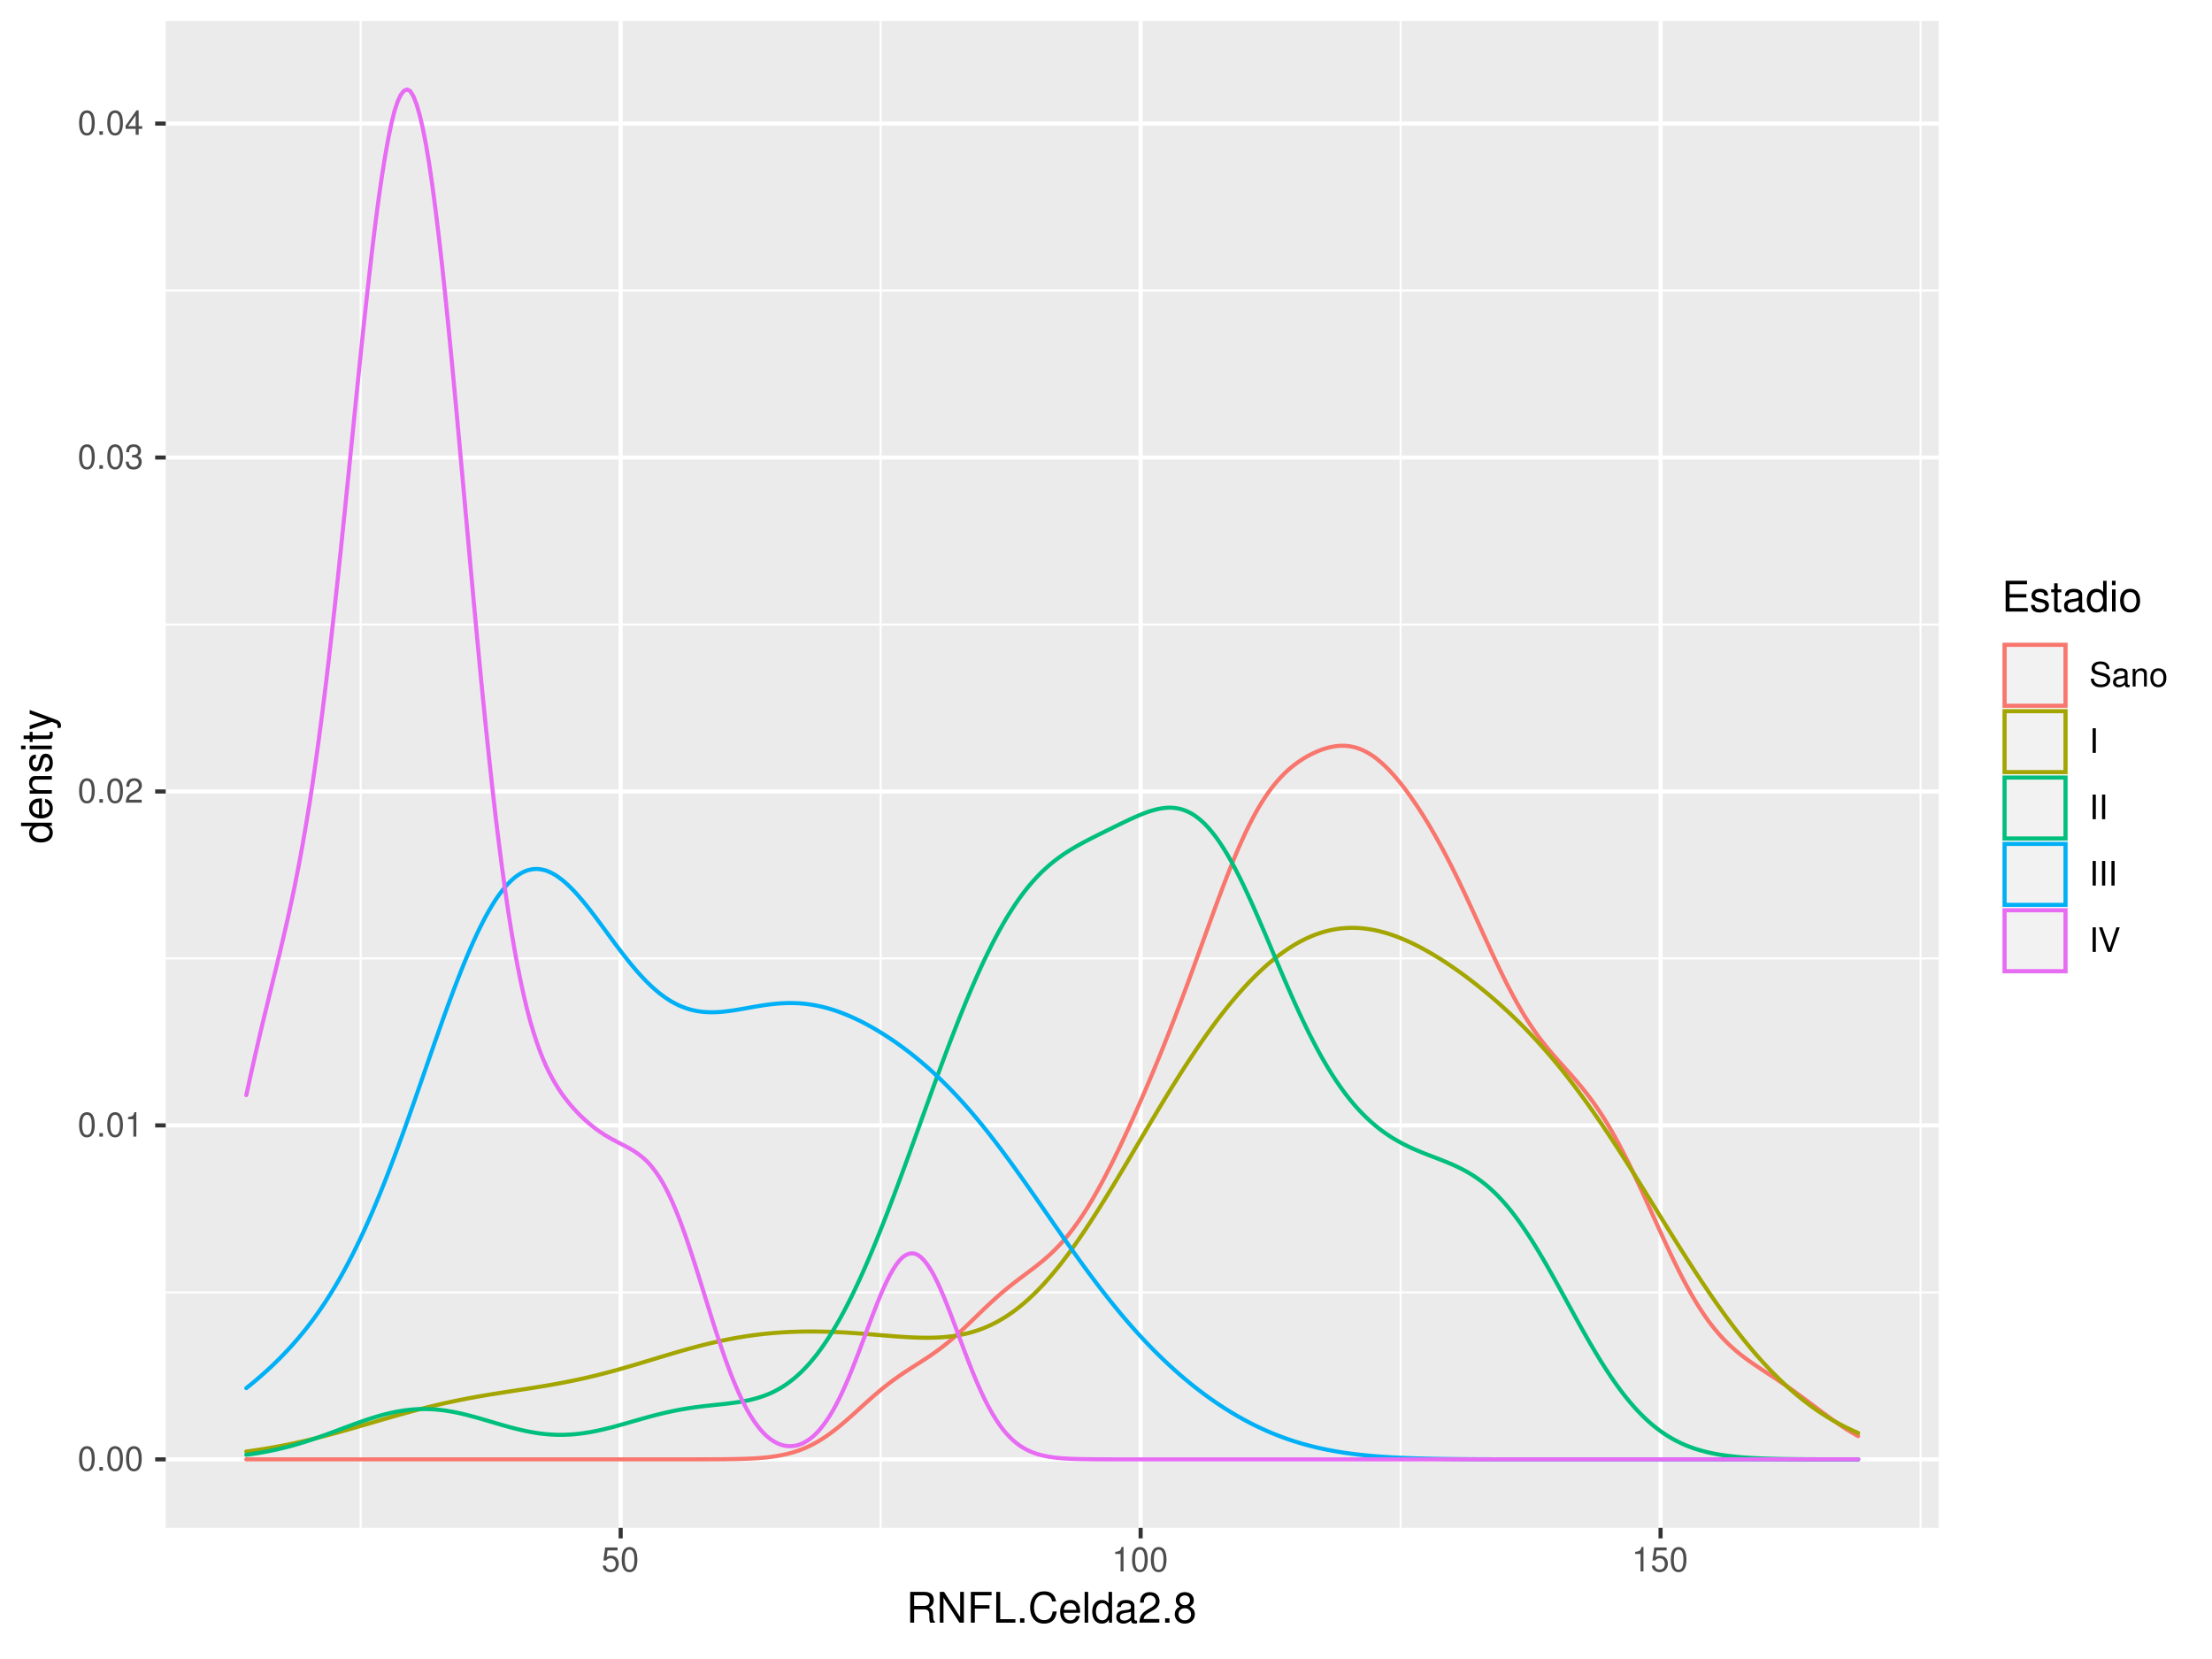 <?xml version="1.0" encoding="UTF-8"?>
<svg xmlns="http://www.w3.org/2000/svg" xmlns:xlink="http://www.w3.org/1999/xlink" width="576pt" height="432pt" viewBox="0 0 576 432" version="1.1">
<defs>
<g>
<symbol overflow="visible" id="glyph0-0">
<path style="stroke:none;" d=""/>
</symbol>
<symbol overflow="visible" id="glyph0-1">
<path style="stroke:none;" d="M 2.422 -6.359 C 1.844 -6.359 1.312 -6.094 0.984 -5.672 C 0.578 -5.109 0.375 -4.25 0.375 -3.078 C 0.375 -0.938 1.078 0.203 2.422 0.203 C 3.734 0.203 4.453 -0.938 4.453 -3.031 C 4.453 -4.25 4.266 -5.078 3.859 -5.672 C 3.531 -6.109 3.016 -6.359 2.422 -6.359 Z M 2.422 -5.672 C 3.25 -5.672 3.672 -4.828 3.672 -3.094 C 3.672 -1.281 3.266 -0.438 2.406 -0.438 C 1.578 -0.438 1.172 -1.312 1.172 -3.062 C 1.172 -4.828 1.578 -5.672 2.422 -5.672 Z M 2.422 -5.672 "/>
</symbol>
<symbol overflow="visible" id="glyph0-2">
<path style="stroke:none;" d="M 1.688 -0.922 L 0.766 -0.922 L 0.766 0 L 1.688 0 Z M 1.688 -0.922 "/>
</symbol>
<symbol overflow="visible" id="glyph0-3">
<path style="stroke:none;" d="M 2.281 -4.531 L 2.281 0 L 3.047 0 L 3.047 -6.359 L 2.547 -6.359 C 2.266 -5.391 2.094 -5.25 0.891 -5.094 L 0.891 -4.531 Z M 2.281 -4.531 "/>
</symbol>
<symbol overflow="visible" id="glyph0-4">
<path style="stroke:none;" d="M 4.453 -0.766 L 1.172 -0.766 C 1.25 -1.297 1.531 -1.625 2.297 -2.094 L 3.172 -2.594 C 4.047 -3.062 4.5 -3.719 4.5 -4.5 C 4.5 -5.031 4.281 -5.531 3.922 -5.875 C 3.547 -6.203 3.094 -6.359 2.5 -6.359 C 1.703 -6.359 1.125 -6.078 0.781 -5.531 C 0.547 -5.203 0.453 -4.797 0.438 -4.156 L 1.219 -4.156 C 1.234 -4.594 1.297 -4.844 1.406 -5.062 C 1.594 -5.438 2 -5.688 2.469 -5.688 C 3.172 -5.688 3.703 -5.172 3.703 -4.484 C 3.703 -3.969 3.406 -3.531 2.859 -3.219 L 2.047 -2.75 C 0.75 -2 0.375 -1.406 0.297 -0.016 L 4.453 -0.016 Z M 4.453 -0.766 "/>
</symbol>
<symbol overflow="visible" id="glyph0-5">
<path style="stroke:none;" d="M 1.938 -2.922 L 2.359 -2.922 C 3.203 -2.922 3.656 -2.531 3.656 -1.766 C 3.656 -0.969 3.172 -0.484 2.375 -0.484 C 1.516 -0.484 1.109 -0.922 1.062 -1.844 L 0.281 -1.844 C 0.312 -1.344 0.406 -1 0.547 -0.719 C 0.875 -0.109 1.484 0.203 2.344 0.203 C 3.625 0.203 4.453 -0.578 4.453 -1.781 C 4.453 -2.594 4.141 -3.031 3.391 -3.297 C 3.969 -3.531 4.266 -3.969 4.266 -4.609 C 4.266 -5.703 3.547 -6.359 2.359 -6.359 C 1.109 -6.359 0.438 -5.656 0.406 -4.312 L 1.188 -4.312 C 1.203 -4.703 1.234 -4.922 1.328 -5.109 C 1.5 -5.469 1.891 -5.688 2.375 -5.688 C 3.062 -5.688 3.469 -5.266 3.469 -4.578 C 3.469 -4.141 3.312 -3.859 2.969 -3.719 C 2.766 -3.625 2.484 -3.594 1.938 -3.578 Z M 1.938 -2.922 "/>
</symbol>
<symbol overflow="visible" id="glyph0-6">
<path style="stroke:none;" d="M 2.875 -1.547 L 2.875 0 L 3.656 0 L 3.656 -1.547 L 4.578 -1.547 L 4.578 -2.234 L 3.656 -2.234 L 3.656 -6.359 L 3.078 -6.359 L 0.25 -2.359 L 0.25 -1.547 Z M 2.875 -2.234 L 0.922 -2.234 L 2.875 -5.047 Z M 2.875 -2.234 "/>
</symbol>
<symbol overflow="visible" id="glyph0-7">
<path style="stroke:none;" d="M 4.188 -6.234 L 0.969 -6.234 L 0.5 -2.844 L 1.219 -2.844 C 1.578 -3.266 1.875 -3.422 2.359 -3.422 C 3.203 -3.422 3.719 -2.844 3.719 -1.922 C 3.719 -1.031 3.203 -0.484 2.359 -0.484 C 1.688 -0.484 1.266 -0.828 1.078 -1.531 L 0.312 -1.531 C 0.406 -1.016 0.5 -0.781 0.688 -0.547 C 1.031 -0.078 1.672 0.203 2.375 0.203 C 3.641 0.203 4.516 -0.719 4.516 -2.031 C 4.516 -3.266 3.688 -4.109 2.5 -4.109 C 2.062 -4.109 1.703 -4 1.344 -3.734 L 1.594 -5.469 L 4.188 -5.469 Z M 4.188 -6.234 "/>
</symbol>
<symbol overflow="visible" id="glyph0-8">
<path style="stroke:none;" d="M 5.25 -4.531 C 5.25 -4.969 5.219 -5.094 5.078 -5.391 C 4.719 -6.125 3.969 -6.516 2.891 -6.516 C 1.484 -6.516 0.609 -5.797 0.609 -4.641 C 0.609 -3.859 1.031 -3.359 1.875 -3.141 L 3.469 -2.719 C 4.281 -2.5 4.641 -2.188 4.641 -1.688 C 4.641 -1.344 4.453 -0.984 4.188 -0.797 C 3.938 -0.609 3.531 -0.516 3.016 -0.516 C 2.312 -0.516 1.844 -0.688 1.531 -1.062 C 1.297 -1.344 1.188 -1.641 1.203 -2.047 L 0.422 -2.047 C 0.438 -1.453 0.547 -1.062 0.797 -0.719 C 1.234 -0.109 1.984 0.203 2.953 0.203 C 3.719 0.203 4.344 0.031 4.766 -0.297 C 5.188 -0.641 5.469 -1.203 5.469 -1.766 C 5.469 -2.547 4.969 -3.125 4.094 -3.375 L 2.484 -3.797 C 1.719 -4.016 1.438 -4.25 1.438 -4.75 C 1.438 -5.406 2 -5.828 2.875 -5.828 C 3.891 -5.828 4.453 -5.375 4.469 -4.531 Z M 5.25 -4.531 "/>
</symbol>
<symbol overflow="visible" id="glyph0-9">
<path style="stroke:none;" d="M 4.703 -0.438 C 4.625 -0.406 4.594 -0.406 4.547 -0.406 C 4.297 -0.406 4.156 -0.547 4.156 -0.781 L 4.156 -3.484 C 4.156 -4.297 3.547 -4.734 2.422 -4.734 C 1.734 -4.734 1.203 -4.547 0.891 -4.203 C 0.672 -3.969 0.594 -3.703 0.578 -3.25 L 1.312 -3.25 C 1.375 -3.812 1.703 -4.062 2.391 -4.062 C 3.062 -4.062 3.422 -3.812 3.422 -3.375 L 3.422 -3.188 C 3.406 -2.875 3.25 -2.75 2.656 -2.672 C 1.625 -2.547 1.453 -2.5 1.172 -2.391 C 0.641 -2.156 0.375 -1.766 0.375 -1.156 C 0.375 -0.328 0.953 0.203 1.875 0.203 C 2.469 0.203 2.922 0 3.453 -0.469 C 3.5 0 3.734 0.203 4.203 0.203 C 4.359 0.203 4.453 0.188 4.703 0.125 Z M 3.422 -1.453 C 3.422 -1.203 3.359 -1.062 3.125 -0.859 C 2.828 -0.578 2.469 -0.438 2.047 -0.438 C 1.469 -0.438 1.141 -0.719 1.141 -1.172 C 1.141 -1.656 1.453 -1.906 2.25 -2.016 C 3.031 -2.125 3.172 -2.156 3.422 -2.281 Z M 3.422 -1.453 "/>
</symbol>
<symbol overflow="visible" id="glyph0-10">
<path style="stroke:none;" d="M 0.609 -4.609 L 0.609 0 L 1.359 0 L 1.359 -2.547 C 1.359 -3.484 1.844 -4.094 2.609 -4.094 C 3.188 -4.094 3.547 -3.75 3.547 -3.188 L 3.547 0 L 4.281 0 L 4.281 -3.484 C 4.281 -4.25 3.719 -4.734 2.828 -4.734 C 2.141 -4.734 1.703 -4.484 1.297 -3.828 L 1.297 -4.609 Z M 0.609 -4.609 "/>
</symbol>
<symbol overflow="visible" id="glyph0-11">
<path style="stroke:none;" d="M 2.391 -4.734 C 1.094 -4.734 0.312 -3.812 0.312 -2.266 C 0.312 -0.719 1.094 0.203 2.406 0.203 C 3.703 0.203 4.484 -0.719 4.484 -2.234 C 4.484 -3.828 3.734 -4.734 2.391 -4.734 Z M 2.406 -4.062 C 3.234 -4.062 3.719 -3.391 3.719 -2.25 C 3.719 -1.156 3.203 -0.469 2.406 -0.469 C 1.578 -0.469 1.078 -1.156 1.078 -2.266 C 1.078 -3.391 1.578 -4.062 2.406 -4.062 Z M 2.406 -4.062 "/>
</symbol>
<symbol overflow="visible" id="glyph0-12">
<path style="stroke:none;" d="M 1.703 -6.406 L 0.875 -6.406 L 0.875 0 L 1.703 0 Z M 1.703 -6.406 "/>
</symbol>
<symbol overflow="visible" id="glyph0-13">
<path style="stroke:none;" d="M 3.453 0 L 5.672 -6.406 L 4.797 -6.406 L 3.031 -0.984 L 1.141 -6.406 L 0.266 -6.406 L 2.562 0 Z M 3.453 0 "/>
</symbol>
<symbol overflow="visible" id="glyph1-0">
<path style="stroke:none;" d=""/>
</symbol>
<symbol overflow="visible" id="glyph1-1">
<path style="stroke:none;" d="M 2.047 -3.453 L 4.688 -3.453 C 5.594 -3.453 6 -3.016 6 -2.031 L 6 -1.312 C 6 -0.812 6.078 -0.328 6.219 0 L 7.469 0 L 7.469 -0.25 C 7.078 -0.516 7 -0.797 6.984 -1.875 C 6.969 -3.188 6.766 -3.594 5.891 -3.953 C 6.797 -4.406 7.156 -4.953 7.156 -5.875 C 7.156 -7.266 6.297 -8.016 4.719 -8.016 L 1.016 -8.016 L 1.016 0 L 2.047 0 Z M 2.047 -4.359 L 2.047 -7.109 L 4.516 -7.109 C 5.094 -7.109 5.422 -7.031 5.672 -6.812 C 5.953 -6.578 6.094 -6.219 6.094 -5.734 C 6.094 -4.781 5.609 -4.359 4.516 -4.359 Z M 2.047 -4.359 "/>
</symbol>
<symbol overflow="visible" id="glyph1-2">
<path style="stroke:none;" d="M 7.109 -8.016 L 6.141 -8.016 L 6.141 -1.469 L 1.953 -8.016 L 0.844 -8.016 L 0.844 0 L 1.797 0 L 1.797 -6.5 L 5.953 0 L 7.109 0 Z M 7.109 -8.016 "/>
</symbol>
<symbol overflow="visible" id="glyph1-3">
<path style="stroke:none;" d="M 2.016 -3.656 L 5.844 -3.656 L 5.844 -4.547 L 2.016 -4.547 L 2.016 -7.109 L 6.375 -7.109 L 6.375 -8.016 L 0.984 -8.016 L 0.984 0 L 2.016 0 Z M 2.016 -3.656 "/>
</symbol>
<symbol overflow="visible" id="glyph1-4">
<path style="stroke:none;" d="M 1.906 -8.016 L 0.875 -8.016 L 0.875 0 L 5.859 0 L 5.859 -0.906 L 1.906 -0.906 Z M 1.906 -8.016 "/>
</symbol>
<symbol overflow="visible" id="glyph1-5">
<path style="stroke:none;" d="M 2.094 -1.141 L 0.953 -1.141 L 0.953 0 L 2.094 0 Z M 2.094 -1.141 "/>
</symbol>
<symbol overflow="visible" id="glyph1-6">
<path style="stroke:none;" d="M 7.281 -5.531 C 6.969 -7.297 5.953 -8.156 4.188 -8.156 C 3.109 -8.156 2.25 -7.812 1.656 -7.156 C 0.922 -6.359 0.531 -5.219 0.531 -3.922 C 0.531 -2.594 0.938 -1.469 1.688 -0.688 C 2.312 -0.047 3.109 0.25 4.141 0.25 C 6.109 0.25 7.203 -0.797 7.453 -2.922 L 6.391 -2.922 C 6.297 -2.375 6.188 -2 6.031 -1.688 C 5.703 -1.016 5.016 -0.656 4.156 -0.656 C 2.562 -0.656 1.547 -1.922 1.547 -3.922 C 1.547 -5.984 2.516 -7.25 4.062 -7.25 C 4.719 -7.25 5.328 -7.062 5.656 -6.75 C 5.953 -6.469 6.109 -6.141 6.234 -5.531 Z M 7.281 -5.531 "/>
</symbol>
<symbol overflow="visible" id="glyph1-7">
<path style="stroke:none;" d="M 5.641 -2.578 C 5.641 -3.453 5.578 -3.984 5.406 -4.406 C 5.031 -5.359 4.156 -5.922 3.078 -5.922 C 1.469 -5.922 0.438 -4.703 0.438 -2.812 C 0.438 -0.906 1.438 0.25 3.062 0.25 C 4.375 0.25 5.297 -0.5 5.516 -1.75 L 4.594 -1.75 C 4.344 -0.984 3.828 -0.594 3.094 -0.594 C 2.516 -0.594 2.016 -0.859 1.703 -1.344 C 1.484 -1.672 1.406 -2 1.391 -2.578 Z M 1.422 -3.328 C 1.5 -4.391 2.141 -5.078 3.062 -5.078 C 4 -5.078 4.656 -4.359 4.656 -3.328 Z M 1.422 -3.328 "/>
</symbol>
<symbol overflow="visible" id="glyph1-8">
<path style="stroke:none;" d="M 1.672 -8.016 L 0.75 -8.016 L 0.75 0 L 1.672 0 Z M 1.672 -8.016 "/>
</symbol>
<symbol overflow="visible" id="glyph1-9">
<path style="stroke:none;" d="M 5.438 -8.016 L 4.531 -8.016 L 4.531 -5.031 C 4.141 -5.625 3.531 -5.922 2.766 -5.922 C 1.266 -5.922 0.281 -4.734 0.281 -2.891 C 0.281 -0.953 1.234 0.25 2.797 0.25 C 3.594 0.25 4.141 -0.047 4.625 -0.766 L 4.625 0 L 5.438 0 Z M 2.922 -5.078 C 3.906 -5.078 4.531 -4.203 4.531 -2.812 C 4.531 -1.484 3.891 -0.609 2.922 -0.609 C 1.906 -0.609 1.25 -1.5 1.25 -2.844 C 1.25 -4.188 1.906 -5.078 2.922 -5.078 Z M 2.922 -5.078 "/>
</symbol>
<symbol overflow="visible" id="glyph1-10">
<path style="stroke:none;" d="M 5.891 -0.531 C 5.781 -0.516 5.734 -0.516 5.688 -0.516 C 5.375 -0.516 5.188 -0.688 5.188 -0.969 L 5.188 -4.359 C 5.188 -5.375 4.438 -5.922 3.031 -5.922 C 2.172 -5.922 1.5 -5.688 1.109 -5.266 C 0.844 -4.969 0.734 -4.625 0.719 -4.062 L 1.641 -4.062 C 1.719 -4.766 2.141 -5.078 2.984 -5.078 C 3.828 -5.078 4.281 -4.781 4.281 -4.219 L 4.281 -3.984 C 4.266 -3.594 4.062 -3.438 3.328 -3.344 C 2.031 -3.172 1.828 -3.141 1.469 -2.984 C 0.797 -2.703 0.469 -2.203 0.469 -1.453 C 0.469 -0.406 1.188 0.25 2.359 0.25 C 3.078 0.25 3.656 0 4.312 -0.594 C 4.375 0 4.656 0.25 5.266 0.25 C 5.453 0.25 5.578 0.234 5.891 0.156 Z M 4.281 -1.812 C 4.281 -1.5 4.188 -1.312 3.922 -1.062 C 3.547 -0.719 3.094 -0.547 2.547 -0.547 C 1.844 -0.547 1.422 -0.891 1.422 -1.469 C 1.422 -2.078 1.812 -2.391 2.812 -2.531 C 3.781 -2.656 3.969 -2.703 4.281 -2.844 Z M 4.281 -1.812 "/>
</symbol>
<symbol overflow="visible" id="glyph1-11">
<path style="stroke:none;" d="M 5.562 -0.953 L 1.469 -0.953 C 1.562 -1.609 1.906 -2.031 2.875 -2.625 L 3.969 -3.234 C 5.062 -3.844 5.625 -4.656 5.625 -5.625 C 5.625 -6.297 5.359 -6.906 4.891 -7.344 C 4.438 -7.75 3.859 -7.953 3.125 -7.953 C 2.141 -7.953 1.391 -7.594 0.969 -6.922 C 0.688 -6.5 0.578 -6 0.547 -5.203 L 1.516 -5.203 C 1.547 -5.734 1.609 -6.062 1.75 -6.328 C 2 -6.812 2.516 -7.109 3.094 -7.109 C 3.969 -7.109 4.625 -6.469 4.625 -5.609 C 4.625 -4.969 4.266 -4.422 3.578 -4.031 L 2.562 -3.438 C 0.938 -2.5 0.469 -1.75 0.375 -0.016 L 5.562 -0.016 Z M 5.562 -0.953 "/>
</symbol>
<symbol overflow="visible" id="glyph1-12">
<path style="stroke:none;" d="M 4.297 -4.188 C 5.109 -4.688 5.375 -5.078 5.375 -5.828 C 5.375 -7.078 4.406 -7.953 3.031 -7.953 C 1.656 -7.953 0.688 -7.078 0.688 -5.844 C 0.688 -5.078 0.938 -4.703 1.734 -4.188 C 0.844 -3.734 0.406 -3.094 0.406 -2.219 C 0.406 -0.766 1.469 0.25 3.031 0.25 C 4.562 0.25 5.641 -0.766 5.641 -2.219 C 5.641 -3.094 5.203 -3.734 4.297 -4.188 Z M 3.031 -7.094 C 3.844 -7.094 4.375 -6.594 4.375 -5.812 C 4.375 -5.062 3.844 -4.562 3.031 -4.562 C 2.203 -4.562 1.672 -5.062 1.672 -5.828 C 1.672 -6.594 2.203 -7.094 3.031 -7.094 Z M 3.031 -3.75 C 4 -3.75 4.656 -3.109 4.656 -2.188 C 4.656 -1.234 4 -0.609 3 -0.609 C 2.062 -0.609 1.391 -1.25 1.391 -2.172 C 1.391 -3.125 2.047 -3.75 3.031 -3.75 Z M 3.031 -3.75 "/>
</symbol>
<symbol overflow="visible" id="glyph1-13">
<path style="stroke:none;" d="M 2.016 -3.656 L 6.375 -3.656 L 6.375 -4.547 L 2.016 -4.547 L 2.016 -7.109 L 6.547 -7.109 L 6.547 -8.016 L 0.984 -8.016 L 0.984 0 L 6.75 0 L 6.75 -0.906 L 2.016 -0.906 Z M 2.016 -3.656 "/>
</symbol>
<symbol overflow="visible" id="glyph1-14">
<path style="stroke:none;" d="M 4.812 -4.156 C 4.812 -5.297 4.062 -5.922 2.734 -5.922 C 1.391 -5.922 0.516 -5.234 0.516 -4.172 C 0.516 -3.266 0.984 -2.844 2.344 -2.516 L 3.203 -2.297 C 3.844 -2.141 4.094 -1.906 4.094 -1.5 C 4.094 -0.953 3.547 -0.594 2.75 -0.594 C 2.25 -0.594 1.844 -0.734 1.609 -0.984 C 1.469 -1.141 1.391 -1.312 1.344 -1.719 L 0.375 -1.719 C 0.422 -0.391 1.172 0.25 2.672 0.25 C 4.125 0.25 5.047 -0.469 5.047 -1.578 C 5.047 -2.438 4.562 -2.906 3.422 -3.172 L 2.547 -3.391 C 1.797 -3.562 1.469 -3.812 1.469 -4.219 C 1.469 -4.75 1.953 -5.078 2.688 -5.078 C 3.438 -5.078 3.828 -4.766 3.844 -4.156 Z M 4.812 -4.156 "/>
</symbol>
<symbol overflow="visible" id="glyph1-15">
<path style="stroke:none;" d="M 2.797 -5.766 L 1.844 -5.766 L 1.844 -7.344 L 0.938 -7.344 L 0.938 -5.766 L 0.156 -5.766 L 0.156 -5.016 L 0.938 -5.016 L 0.938 -0.656 C 0.938 -0.062 1.328 0.25 2.047 0.25 C 2.281 0.25 2.484 0.234 2.797 0.172 L 2.797 -0.594 C 2.656 -0.562 2.547 -0.547 2.359 -0.547 C 1.953 -0.547 1.844 -0.656 1.844 -1.062 L 1.844 -5.016 L 2.797 -5.016 Z M 2.797 -5.766 "/>
</symbol>
<symbol overflow="visible" id="glyph1-16">
<path style="stroke:none;" d="M 1.656 -5.766 L 0.734 -5.766 L 0.734 0 L 1.656 0 Z M 1.656 -8.016 L 0.719 -8.016 L 0.719 -6.859 L 1.656 -6.859 Z M 1.656 -8.016 "/>
</symbol>
<symbol overflow="visible" id="glyph1-17">
<path style="stroke:none;" d="M 2.984 -5.922 C 1.359 -5.922 0.391 -4.781 0.391 -2.844 C 0.391 -0.891 1.359 0.25 3 0.25 C 4.625 0.25 5.609 -0.906 5.609 -2.797 C 5.609 -4.797 4.656 -5.922 2.984 -5.922 Z M 3 -5.078 C 4.031 -5.078 4.656 -4.234 4.656 -2.812 C 4.656 -1.438 4.016 -0.594 3 -0.594 C 1.984 -0.594 1.359 -1.438 1.359 -2.844 C 1.359 -4.234 1.984 -5.078 3 -5.078 Z M 3 -5.078 "/>
</symbol>
<symbol overflow="visible" id="glyph2-0">
<path style="stroke:none;" d=""/>
</symbol>
<symbol overflow="visible" id="glyph2-1">
<path style="stroke:none;" d="M -8.016 -5.438 L -8.016 -4.531 L -5.031 -4.531 C -5.625 -4.141 -5.922 -3.531 -5.922 -2.766 C -5.922 -1.266 -4.734 -0.281 -2.891 -0.281 C -0.953 -0.281 0.25 -1.234 0.25 -2.797 C 0.25 -3.594 -0.047 -4.141 -0.766 -4.625 L 0 -4.625 L 0 -5.438 Z M -5.078 -2.922 C -5.078 -3.906 -4.203 -4.531 -2.812 -4.531 C -1.484 -4.531 -0.609 -3.891 -0.609 -2.922 C -0.609 -1.906 -1.5 -1.25 -2.844 -1.25 C -4.188 -1.25 -5.078 -1.906 -5.078 -2.922 Z M -5.078 -2.922 "/>
</symbol>
<symbol overflow="visible" id="glyph2-2">
<path style="stroke:none;" d="M -2.578 -5.641 C -3.453 -5.641 -3.984 -5.578 -4.406 -5.406 C -5.359 -5.031 -5.922 -4.156 -5.922 -3.078 C -5.922 -1.469 -4.703 -0.438 -2.812 -0.438 C -0.906 -0.438 0.25 -1.438 0.25 -3.062 C 0.25 -4.375 -0.5 -5.297 -1.75 -5.516 L -1.75 -4.594 C -0.984 -4.344 -0.594 -3.828 -0.594 -3.094 C -0.594 -2.516 -0.859 -2.016 -1.344 -1.703 C -1.672 -1.484 -2 -1.406 -2.578 -1.391 Z M -3.328 -1.422 C -4.391 -1.5 -5.078 -2.141 -5.078 -3.062 C -5.078 -4 -4.359 -4.656 -3.328 -4.656 Z M -3.328 -1.422 "/>
</symbol>
<symbol overflow="visible" id="glyph2-3">
<path style="stroke:none;" d="M -5.766 -0.766 L 0 -0.766 L 0 -1.688 L -3.172 -1.688 C -4.359 -1.688 -5.125 -2.312 -5.125 -3.25 C -5.125 -3.984 -4.688 -4.438 -4 -4.438 L 0 -4.438 L 0 -5.359 L -4.359 -5.359 C -5.312 -5.359 -5.922 -4.641 -5.922 -3.531 C -5.922 -2.672 -5.594 -2.125 -4.797 -1.609 L -5.766 -1.609 Z M -5.766 -0.766 "/>
</symbol>
<symbol overflow="visible" id="glyph2-4">
<path style="stroke:none;" d="M -4.156 -4.812 C -5.297 -4.812 -5.922 -4.062 -5.922 -2.734 C -5.922 -1.391 -5.234 -0.516 -4.172 -0.516 C -3.266 -0.516 -2.844 -0.984 -2.516 -2.344 L -2.297 -3.203 C -2.141 -3.844 -1.906 -4.094 -1.5 -4.094 C -0.953 -4.094 -0.594 -3.547 -0.594 -2.75 C -0.594 -2.25 -0.734 -1.844 -0.984 -1.609 C -1.141 -1.469 -1.312 -1.391 -1.719 -1.344 L -1.719 -0.375 C -0.391 -0.422 0.25 -1.172 0.25 -2.672 C 0.25 -4.125 -0.469 -5.047 -1.578 -5.047 C -2.438 -5.047 -2.906 -4.562 -3.172 -3.422 L -3.391 -2.547 C -3.562 -1.797 -3.812 -1.469 -4.219 -1.469 C -4.75 -1.469 -5.078 -1.953 -5.078 -2.688 C -5.078 -3.438 -4.766 -3.828 -4.156 -3.844 Z M -4.156 -4.812 "/>
</symbol>
<symbol overflow="visible" id="glyph2-5">
<path style="stroke:none;" d="M -5.766 -1.656 L -5.766 -0.734 L 0 -0.734 L 0 -1.656 Z M -8.016 -1.656 L -8.016 -0.719 L -6.859 -0.719 L -6.859 -1.656 Z M -8.016 -1.656 "/>
</symbol>
<symbol overflow="visible" id="glyph2-6">
<path style="stroke:none;" d="M -5.766 -2.797 L -5.766 -1.844 L -7.344 -1.844 L -7.344 -0.938 L -5.766 -0.938 L -5.766 -0.156 L -5.016 -0.156 L -5.016 -0.938 L -0.656 -0.938 C -0.062 -0.938 0.25 -1.328 0.25 -2.047 C 0.25 -2.281 0.234 -2.484 0.172 -2.797 L -0.594 -2.797 C -0.562 -2.656 -0.547 -2.547 -0.547 -2.359 C -0.547 -1.953 -0.656 -1.844 -1.062 -1.844 L -5.016 -1.844 L -5.016 -2.797 Z M -5.766 -2.797 "/>
</symbol>
<symbol overflow="visible" id="glyph2-7">
<path style="stroke:none;" d="M -5.766 -4.266 L -1.281 -2.672 L -5.766 -1.203 L -5.766 -0.219 L 0.016 -2.172 L 0.938 -1.812 C 1.344 -1.656 1.5 -1.469 1.5 -1.078 C 1.5 -0.922 1.469 -0.797 1.438 -0.594 L 2.25 -0.594 C 2.359 -0.781 2.391 -0.969 2.391 -1.203 C 2.391 -1.5 2.297 -1.828 2.125 -2.062 C 1.906 -2.359 1.672 -2.516 1.203 -2.688 L -5.766 -5.266 Z M -5.766 -4.266 "/>
</symbol>
</g>
<clipPath id="clip1">
  <path d="M 43.152 5.48 L 504.844 5.48 L 504.844 397.852 L 43.152 397.852 Z M 43.152 5.48 "/>
</clipPath>
<clipPath id="clip2">
  <path d="M 43.152 336 L 504.844 336 L 504.844 337 L 43.152 337 Z M 43.152 336 "/>
</clipPath>
<clipPath id="clip3">
  <path d="M 43.152 249 L 504.844 249 L 504.844 250 L 43.152 250 Z M 43.152 249 "/>
</clipPath>
<clipPath id="clip4">
  <path d="M 43.152 162 L 504.844 162 L 504.844 163 L 43.152 163 Z M 43.152 162 "/>
</clipPath>
<clipPath id="clip5">
  <path d="M 43.152 75 L 504.844 75 L 504.844 76 L 43.152 76 Z M 43.152 75 "/>
</clipPath>
<clipPath id="clip6">
  <path d="M 93 5.48 L 95 5.48 L 95 397.852 L 93 397.852 Z M 93 5.48 "/>
</clipPath>
<clipPath id="clip7">
  <path d="M 229 5.48 L 230 5.48 L 230 397.852 L 229 397.852 Z M 229 5.48 "/>
</clipPath>
<clipPath id="clip8">
  <path d="M 364 5.48 L 365 5.48 L 365 397.852 L 364 397.852 Z M 364 5.48 "/>
</clipPath>
<clipPath id="clip9">
  <path d="M 499 5.48 L 501 5.48 L 501 397.852 L 499 397.852 Z M 499 5.48 "/>
</clipPath>
<clipPath id="clip10">
  <path d="M 43.152 379 L 504.844 379 L 504.844 381 L 43.152 381 Z M 43.152 379 "/>
</clipPath>
<clipPath id="clip11">
  <path d="M 43.152 292 L 504.844 292 L 504.844 294 L 43.152 294 Z M 43.152 292 "/>
</clipPath>
<clipPath id="clip12">
  <path d="M 43.152 205 L 504.844 205 L 504.844 207 L 43.152 207 Z M 43.152 205 "/>
</clipPath>
<clipPath id="clip13">
  <path d="M 43.152 118 L 504.844 118 L 504.844 120 L 43.152 120 Z M 43.152 118 "/>
</clipPath>
<clipPath id="clip14">
  <path d="M 43.152 31 L 504.844 31 L 504.844 33 L 43.152 33 Z M 43.152 31 "/>
</clipPath>
<clipPath id="clip15">
  <path d="M 161 5.48 L 163 5.48 L 163 397.852 L 161 397.852 Z M 161 5.48 "/>
</clipPath>
<clipPath id="clip16">
  <path d="M 296 5.48 L 298 5.48 L 298 397.852 L 296 397.852 Z M 296 5.48 "/>
</clipPath>
<clipPath id="clip17">
  <path d="M 431 5.48 L 433 5.48 L 433 397.852 L 431 397.852 Z M 431 5.48 "/>
</clipPath>
</defs>
<g id="surface81">
<rect x="0" y="0" width="576" height="432" style="fill:rgb(100%,100%,100%);fill-opacity:1;stroke:none;"/>
<rect x="0" y="0" width="576" height="432" style="fill:rgb(100%,100%,100%);fill-opacity:1;stroke:none;"/>
<path style="fill:none;stroke-width:1.067;stroke-linecap:round;stroke-linejoin:round;stroke:rgb(100%,100%,100%);stroke-opacity:1;stroke-miterlimit:10;" d="M 0 432 L 576 432 L 576 0 L 0 0 Z M 0 432 "/>
<g clip-path="url(#clip1)" clip-rule="nonzero">
<path style=" stroke:none;fill-rule:nonzero;fill:rgb(92.157%,92.157%,92.157%);fill-opacity:1;" d="M 43.152 397.848 L 504.844 397.848 L 504.844 5.477 L 43.152 5.477 Z M 43.152 397.848 "/>
</g>
<g clip-path="url(#clip2)" clip-rule="nonzero">
<path style="fill:none;stroke-width:0.533;stroke-linecap:butt;stroke-linejoin:round;stroke:rgb(100%,100%,100%);stroke-opacity:1;stroke-miterlimit:10;" d="M 43.152 336.535 L 504.844 336.535 "/>
</g>
<g clip-path="url(#clip3)" clip-rule="nonzero">
<path style="fill:none;stroke-width:0.533;stroke-linecap:butt;stroke-linejoin:round;stroke:rgb(100%,100%,100%);stroke-opacity:1;stroke-miterlimit:10;" d="M 43.152 249.578 L 504.844 249.578 "/>
</g>
<g clip-path="url(#clip4)" clip-rule="nonzero">
<path style="fill:none;stroke-width:0.533;stroke-linecap:butt;stroke-linejoin:round;stroke:rgb(100%,100%,100%);stroke-opacity:1;stroke-miterlimit:10;" d="M 43.152 162.617 L 504.844 162.617 "/>
</g>
<g clip-path="url(#clip5)" clip-rule="nonzero">
<path style="fill:none;stroke-width:0.533;stroke-linecap:butt;stroke-linejoin:round;stroke:rgb(100%,100%,100%);stroke-opacity:1;stroke-miterlimit:10;" d="M 43.152 75.66 L 504.844 75.66 "/>
</g>
<g clip-path="url(#clip6)" clip-rule="nonzero">
<path style="fill:none;stroke-width:0.533;stroke-linecap:butt;stroke-linejoin:round;stroke:rgb(100%,100%,100%);stroke-opacity:1;stroke-miterlimit:10;" d="M 93.922 397.848 L 93.922 5.48 "/>
</g>
<g clip-path="url(#clip7)" clip-rule="nonzero">
<path style="fill:none;stroke-width:0.533;stroke-linecap:butt;stroke-linejoin:round;stroke:rgb(100%,100%,100%);stroke-opacity:1;stroke-miterlimit:10;" d="M 229.316 397.848 L 229.316 5.48 "/>
</g>
<g clip-path="url(#clip8)" clip-rule="nonzero">
<path style="fill:none;stroke-width:0.533;stroke-linecap:butt;stroke-linejoin:round;stroke:rgb(100%,100%,100%);stroke-opacity:1;stroke-miterlimit:10;" d="M 364.711 397.848 L 364.711 5.48 "/>
</g>
<g clip-path="url(#clip9)" clip-rule="nonzero">
<path style="fill:none;stroke-width:0.533;stroke-linecap:butt;stroke-linejoin:round;stroke:rgb(100%,100%,100%);stroke-opacity:1;stroke-miterlimit:10;" d="M 500.105 397.848 L 500.105 5.48 "/>
</g>
<g clip-path="url(#clip10)" clip-rule="nonzero">
<path style="fill:none;stroke-width:1.067;stroke-linecap:butt;stroke-linejoin:round;stroke:rgb(100%,100%,100%);stroke-opacity:1;stroke-miterlimit:10;" d="M 43.152 380.016 L 504.844 380.016 "/>
</g>
<g clip-path="url(#clip11)" clip-rule="nonzero">
<path style="fill:none;stroke-width:1.067;stroke-linecap:butt;stroke-linejoin:round;stroke:rgb(100%,100%,100%);stroke-opacity:1;stroke-miterlimit:10;" d="M 43.152 293.055 L 504.844 293.055 "/>
</g>
<g clip-path="url(#clip12)" clip-rule="nonzero">
<path style="fill:none;stroke-width:1.067;stroke-linecap:butt;stroke-linejoin:round;stroke:rgb(100%,100%,100%);stroke-opacity:1;stroke-miterlimit:10;" d="M 43.152 206.098 L 504.844 206.098 "/>
</g>
<g clip-path="url(#clip13)" clip-rule="nonzero">
<path style="fill:none;stroke-width:1.067;stroke-linecap:butt;stroke-linejoin:round;stroke:rgb(100%,100%,100%);stroke-opacity:1;stroke-miterlimit:10;" d="M 43.152 119.141 L 504.844 119.141 "/>
</g>
<g clip-path="url(#clip14)" clip-rule="nonzero">
<path style="fill:none;stroke-width:1.067;stroke-linecap:butt;stroke-linejoin:round;stroke:rgb(100%,100%,100%);stroke-opacity:1;stroke-miterlimit:10;" d="M 43.152 32.18 L 504.844 32.18 "/>
</g>
<g clip-path="url(#clip15)" clip-rule="nonzero">
<path style="fill:none;stroke-width:1.067;stroke-linecap:butt;stroke-linejoin:round;stroke:rgb(100%,100%,100%);stroke-opacity:1;stroke-miterlimit:10;" d="M 161.621 397.848 L 161.621 5.48 "/>
</g>
<g clip-path="url(#clip16)" clip-rule="nonzero">
<path style="fill:none;stroke-width:1.067;stroke-linecap:butt;stroke-linejoin:round;stroke:rgb(100%,100%,100%);stroke-opacity:1;stroke-miterlimit:10;" d="M 297.016 397.848 L 297.016 5.48 "/>
</g>
<g clip-path="url(#clip17)" clip-rule="nonzero">
<path style="fill:none;stroke-width:1.067;stroke-linecap:butt;stroke-linejoin:round;stroke:rgb(100%,100%,100%);stroke-opacity:1;stroke-miterlimit:10;" d="M 432.406 397.848 L 432.406 5.48 "/>
</g>
<path style="fill:none;stroke-width:1.067;stroke-linecap:round;stroke-linejoin:round;stroke:rgb(97.255%,46.275%,42.745%);stroke-opacity:1;stroke-miterlimit:10;" d="M 64.137 380.016 L 175.023 380.016 L 175.844 380.012 L 180.77 380.012 L 181.594 380.008 L 183.234 380.008 L 184.059 380.004 L 186.52 379.992 L 187.344 379.988 L 188.984 379.973 L 189.805 379.961 L 190.629 379.949 L 191.449 379.934 L 192.27 379.914 L 193.094 379.895 L 193.914 379.867 L 194.734 379.836 L 195.555 379.801 L 196.379 379.754 L 197.199 379.703 L 198.02 379.645 L 198.84 379.574 L 199.664 379.496 L 200.484 379.398 L 201.305 379.293 L 202.129 379.168 L 202.949 379.031 L 203.77 378.875 L 204.59 378.691 L 205.414 378.492 L 206.234 378.266 L 207.055 378.02 L 207.875 377.746 L 208.699 377.441 L 209.52 377.105 L 210.34 376.742 L 211.164 376.352 L 211.984 375.926 L 212.805 375.473 L 213.625 374.98 L 214.449 374.457 L 215.27 373.906 L 216.09 373.328 L 216.91 372.719 L 217.734 372.082 L 218.555 371.418 L 219.375 370.738 L 220.195 370.035 L 221.02 369.32 L 221.84 368.59 L 222.66 367.852 L 223.484 367.105 L 224.305 366.363 L 225.125 365.617 L 225.945 364.879 L 226.77 364.148 L 227.59 363.43 L 228.41 362.723 L 229.23 362.031 L 230.055 361.359 L 230.875 360.707 L 231.695 360.074 L 232.52 359.461 L 233.34 358.867 L 234.16 358.289 L 234.98 357.727 L 235.805 357.18 L 236.625 356.645 L 238.266 355.59 L 239.09 355.07 L 239.91 354.543 L 240.73 354.012 L 241.555 353.473 L 242.375 352.918 L 243.195 352.352 L 244.016 351.762 L 244.84 351.152 L 245.66 350.52 L 246.48 349.871 L 247.301 349.195 L 248.125 348.496 L 248.945 347.777 L 249.766 347.035 L 250.59 346.281 L 251.41 345.512 L 252.23 344.727 L 253.051 343.938 L 253.875 343.141 L 254.695 342.344 L 255.516 341.551 L 256.336 340.762 L 257.16 339.984 L 257.98 339.219 L 258.801 338.465 L 259.621 337.73 L 260.445 337.012 L 261.266 336.312 L 262.086 335.629 L 262.91 334.965 L 263.73 334.316 L 264.551 333.68 L 265.371 333.055 L 266.195 332.438 L 267.016 331.824 L 267.836 331.207 L 268.656 330.586 L 269.48 329.961 L 270.301 329.316 L 271.121 328.652 L 271.945 327.965 L 272.766 327.25 L 273.586 326.504 L 274.406 325.723 L 275.23 324.895 L 276.051 324.027 L 276.871 323.117 L 277.691 322.16 L 278.516 321.156 L 279.336 320.09 L 280.156 318.977 L 280.98 317.816 L 281.801 316.602 L 282.621 315.344 L 283.441 314.023 L 284.266 312.66 L 285.086 311.246 L 285.906 309.793 L 286.727 308.297 L 287.551 306.758 L 288.371 305.176 L 289.191 303.559 L 290.016 301.91 L 290.836 300.23 L 291.656 298.52 L 292.477 296.773 L 293.301 295.008 L 294.121 293.215 L 294.941 291.398 L 295.762 289.559 L 296.586 287.695 L 297.406 285.809 L 298.227 283.902 L 299.047 281.977 L 299.871 280.027 L 300.691 278.059 L 301.512 276.059 L 302.336 274.043 L 303.156 272 L 303.977 269.938 L 304.797 267.848 L 305.621 265.734 L 306.441 263.594 L 307.262 261.43 L 308.082 259.246 L 308.906 257.043 L 309.727 254.816 L 310.547 252.574 L 311.371 250.316 L 312.191 248.051 L 313.012 245.777 L 313.832 243.5 L 314.656 241.23 L 315.477 238.965 L 316.297 236.719 L 317.117 234.488 L 317.941 232.285 L 318.762 230.125 L 319.582 228.004 L 320.406 225.926 L 321.227 223.898 L 322.047 221.926 L 322.867 220.027 L 323.691 218.203 L 324.512 216.445 L 325.332 214.762 L 326.152 213.152 L 326.977 211.633 L 327.797 210.203 L 328.617 208.848 L 329.441 207.574 L 330.262 206.375 L 331.082 205.25 L 331.902 204.219 L 332.727 203.25 L 333.547 202.352 L 334.367 201.508 L 335.188 200.727 L 336.012 200.008 L 336.832 199.344 L 337.652 198.723 L 338.473 198.145 L 339.297 197.605 L 340.117 197.113 L 340.938 196.66 L 341.762 196.242 L 342.582 195.859 L 343.402 195.508 L 344.223 195.195 L 345.047 194.926 L 345.867 194.695 L 346.688 194.504 L 347.508 194.352 L 348.332 194.246 L 349.152 194.195 L 349.973 194.195 L 350.797 194.246 L 351.617 194.352 L 352.438 194.512 L 353.258 194.734 L 354.082 195.023 L 354.902 195.371 L 355.723 195.773 L 356.543 196.238 L 357.367 196.762 L 358.188 197.355 L 359.008 198.008 L 359.832 198.711 L 360.652 199.469 L 361.473 200.277 L 362.293 201.145 L 363.117 202.062 L 363.938 203.027 L 364.758 204.031 L 365.578 205.082 L 366.402 206.172 L 367.223 207.312 L 368.043 208.484 L 368.867 209.695 L 369.688 210.941 L 370.508 212.227 L 371.328 213.555 L 372.152 214.914 L 372.973 216.312 L 373.793 217.742 L 374.613 219.207 L 375.438 220.715 L 376.258 222.258 L 377.078 223.836 L 377.902 225.445 L 378.723 227.082 L 379.543 228.758 L 380.363 230.461 L 381.188 232.191 L 382.008 233.945 L 382.828 235.715 L 383.648 237.5 L 384.473 239.301 L 385.293 241.105 L 386.113 242.914 L 386.934 244.719 L 387.758 246.512 L 388.578 248.293 L 389.398 250.047 L 390.223 251.781 L 391.043 253.484 L 391.863 255.152 L 392.684 256.781 L 393.508 258.359 L 394.328 259.891 L 395.148 261.375 L 395.969 262.809 L 396.793 264.191 L 397.613 265.508 L 398.434 266.777 L 399.258 267.992 L 400.078 269.164 L 400.898 270.289 L 401.719 271.359 L 402.543 272.395 L 403.363 273.395 L 404.184 274.367 L 405.004 275.316 L 405.828 276.246 L 407.469 278.074 L 408.293 278.988 L 409.113 279.906 L 409.934 280.84 L 410.754 281.793 L 411.578 282.773 L 412.398 283.781 L 413.219 284.82 L 414.039 285.895 L 414.863 287.016 L 415.684 288.184 L 416.504 289.398 L 417.328 290.656 L 418.148 291.965 L 418.969 293.32 L 419.789 294.738 L 420.613 296.199 L 421.434 297.707 L 422.254 299.258 L 423.074 300.848 L 423.898 302.492 L 424.719 304.172 L 425.539 305.883 L 426.359 307.621 L 427.184 309.383 L 428.004 311.172 L 428.824 312.977 L 429.648 314.789 L 431.289 318.422 L 432.109 320.234 L 432.934 322.031 L 433.754 323.812 L 434.574 325.574 L 435.395 327.305 L 436.219 329.008 L 437.039 330.664 L 437.859 332.281 L 438.684 333.852 L 439.504 335.379 L 440.324 336.855 L 441.145 338.27 L 441.969 339.625 L 442.789 340.922 L 443.609 342.164 L 444.43 343.352 L 445.254 344.48 L 446.074 345.539 L 446.895 346.547 L 447.719 347.504 L 448.539 348.406 L 449.359 349.266 L 450.18 350.066 L 451.004 350.828 L 451.824 351.551 L 452.645 352.242 L 453.465 352.898 L 454.289 353.527 L 455.109 354.129 L 455.93 354.711 L 456.754 355.281 L 457.574 355.836 L 458.395 356.379 L 459.215 356.918 L 460.039 357.457 L 460.859 357.992 L 462.5 359.07 L 463.324 359.621 L 464.145 360.176 L 464.965 360.738 L 465.785 361.309 L 466.609 361.887 L 467.43 362.477 L 468.25 363.07 L 469.074 363.676 L 469.895 364.285 L 470.715 364.898 L 471.535 365.516 L 472.359 366.133 L 474 367.367 L 474.82 367.98 L 475.645 368.586 L 476.465 369.184 L 477.285 369.773 L 478.109 370.352 L 478.93 370.918 L 479.75 371.469 L 480.57 372.004 L 481.395 372.52 L 482.215 373.02 L 483.035 373.5 L 483.855 373.961 "/>
<path style="fill:none;stroke-width:1.067;stroke-linecap:round;stroke-linejoin:round;stroke:rgb(63.922%,64.706%,0%);stroke-opacity:1;stroke-miterlimit:10;" d="M 64.137 377.98 L 64.957 377.867 L 65.781 377.754 L 67.422 377.512 L 68.242 377.383 L 69.066 377.25 L 69.887 377.113 L 71.527 376.824 L 72.352 376.672 L 73.172 376.516 L 73.992 376.355 L 74.816 376.191 L 75.637 376.023 L 77.277 375.672 L 78.102 375.488 L 78.922 375.301 L 80.562 374.918 L 81.387 374.719 L 82.207 374.516 L 83.027 374.309 L 83.852 374.102 L 84.672 373.887 L 85.492 373.668 L 86.312 373.453 L 87.137 373.227 L 87.957 373.004 L 88.777 372.777 L 89.598 372.547 L 90.422 372.316 L 92.062 371.848 L 92.883 371.609 L 93.707 371.371 L 95.348 370.895 L 96.172 370.652 L 97.812 370.176 L 98.633 369.934 L 99.457 369.695 L 100.277 369.457 L 101.098 369.223 L 101.918 368.984 L 102.742 368.75 L 104.383 368.289 L 105.207 368.059 L 107.668 367.391 L 108.492 367.176 L 109.312 366.961 L 110.133 366.75 L 110.953 366.543 L 111.777 366.34 L 112.598 366.137 L 113.418 365.941 L 114.242 365.75 L 115.883 365.375 L 116.703 365.195 L 117.527 365.02 L 118.348 364.844 L 119.168 364.676 L 119.988 364.512 L 120.812 364.348 L 121.633 364.188 L 122.453 364.035 L 123.277 363.883 L 124.098 363.734 L 124.918 363.59 L 125.738 363.449 L 126.562 363.309 L 127.383 363.172 L 129.023 362.906 L 129.848 362.773 L 131.488 362.516 L 132.309 362.391 L 133.133 362.262 L 134.773 362.012 L 135.598 361.887 L 136.418 361.758 L 137.238 361.633 L 138.059 361.504 L 138.883 361.375 L 140.523 361.109 L 141.344 360.973 L 142.168 360.836 L 142.988 360.695 L 143.809 360.551 L 144.633 360.406 L 146.273 360.102 L 147.094 359.941 L 147.918 359.781 L 148.738 359.617 L 150.379 359.273 L 151.203 359.094 L 152.023 358.914 L 152.844 358.727 L 153.668 358.531 L 154.488 358.34 L 156.129 357.934 L 156.953 357.723 L 157.773 357.512 L 159.414 357.074 L 160.238 356.848 L 161.059 356.621 L 161.879 356.387 L 162.703 356.152 L 163.523 355.918 L 165.164 355.434 L 165.988 355.191 L 167.629 354.699 L 168.449 354.449 L 169.273 354.203 L 170.914 353.703 L 171.734 353.457 L 172.559 353.207 L 174.199 352.715 L 175.023 352.473 L 175.844 352.23 L 177.484 351.754 L 178.309 351.523 L 179.129 351.293 L 179.949 351.066 L 180.77 350.844 L 181.594 350.629 L 182.414 350.414 L 183.234 350.207 L 184.059 350.004 L 184.879 349.805 L 185.699 349.613 L 186.52 349.426 L 187.344 349.242 L 188.164 349.066 L 188.984 348.898 L 189.805 348.734 L 190.629 348.578 L 191.449 348.426 L 192.27 348.281 L 193.094 348.145 L 193.914 348.016 L 194.734 347.891 L 195.555 347.773 L 196.379 347.66 L 197.199 347.555 L 198.02 347.457 L 198.84 347.363 L 199.664 347.277 L 200.484 347.199 L 201.305 347.125 L 202.129 347.059 L 202.949 347 L 203.77 346.945 L 204.59 346.898 L 205.414 346.855 L 206.234 346.816 L 207.875 346.762 L 208.699 346.742 L 210.34 346.719 L 211.984 346.719 L 212.805 346.727 L 213.625 346.738 L 214.449 346.754 L 216.09 346.801 L 216.91 346.832 L 217.734 346.867 L 218.555 346.906 L 220.195 346.992 L 221.02 347.043 L 221.84 347.094 L 222.66 347.152 L 223.484 347.211 L 224.305 347.27 L 225.125 347.332 L 225.945 347.398 L 226.77 347.465 L 228.41 347.598 L 229.23 347.668 L 230.055 347.734 L 231.695 347.867 L 232.52 347.934 L 233.34 347.996 L 234.16 348.055 L 234.98 348.109 L 235.805 348.16 L 236.625 348.211 L 237.445 348.25 L 238.266 348.285 L 239.09 348.312 L 239.91 348.332 L 240.73 348.348 L 241.555 348.348 L 242.375 348.34 L 243.195 348.32 L 244.016 348.289 L 244.84 348.246 L 245.66 348.191 L 246.48 348.113 L 247.301 348.027 L 248.125 347.926 L 248.945 347.797 L 249.766 347.656 L 250.59 347.5 L 251.41 347.316 L 252.23 347.113 L 253.051 346.895 L 253.875 346.645 L 254.695 346.375 L 255.516 346.082 L 256.336 345.758 L 257.16 345.414 L 257.98 345.039 L 258.801 344.637 L 259.621 344.211 L 260.445 343.754 L 261.266 343.262 L 262.086 342.754 L 262.91 342.203 L 263.73 341.625 L 264.551 341.027 L 265.371 340.383 L 266.195 339.715 L 267.016 339.023 L 267.836 338.285 L 268.656 337.527 L 269.48 336.738 L 270.301 335.91 L 271.121 335.059 L 271.945 334.176 L 272.766 333.258 L 273.586 332.32 L 274.406 331.348 L 275.23 330.344 L 276.051 329.32 L 276.871 328.266 L 277.691 327.18 L 278.516 326.082 L 279.336 324.945 L 280.156 323.789 L 280.98 322.617 L 281.801 321.414 L 282.621 320.195 L 283.441 318.957 L 284.266 317.695 L 285.086 316.422 L 285.906 315.133 L 286.727 313.82 L 287.551 312.5 L 288.371 311.168 L 289.191 309.824 L 290.016 308.469 L 290.836 307.105 L 292.477 304.355 L 293.301 302.969 L 294.121 301.582 L 295.762 298.801 L 296.586 297.41 L 297.406 296.016 L 299.047 293.242 L 299.871 291.859 L 300.691 290.484 L 301.512 289.113 L 302.336 287.75 L 303.156 286.395 L 303.977 285.051 L 304.797 283.715 L 305.621 282.391 L 306.441 281.078 L 307.262 279.777 L 308.082 278.492 L 308.906 277.219 L 309.727 275.965 L 310.547 274.723 L 311.371 273.496 L 312.191 272.293 L 313.012 271.102 L 313.832 269.926 L 314.656 268.777 L 315.477 267.645 L 316.297 266.523 L 317.117 265.438 L 317.941 264.363 L 318.762 263.309 L 319.582 262.281 L 320.406 261.27 L 321.227 260.281 L 322.047 259.324 L 322.867 258.379 L 323.691 257.461 L 324.512 256.57 L 325.332 255.695 L 326.152 254.852 L 326.977 254.035 L 327.797 253.23 L 328.617 252.465 L 329.441 251.719 L 330.262 250.992 L 331.082 250.305 L 331.902 249.633 L 332.727 248.984 L 333.547 248.375 L 334.367 247.785 L 335.188 247.215 L 336.012 246.684 L 336.832 246.172 L 337.652 245.688 L 338.473 245.234 L 339.297 244.801 L 340.117 244.402 L 340.938 244.031 L 341.762 243.676 L 342.582 243.359 L 343.402 243.07 L 344.223 242.797 L 345.047 242.562 L 345.867 242.352 L 346.688 242.16 L 347.508 242.008 L 348.332 241.875 L 349.152 241.766 L 349.973 241.691 L 350.797 241.637 L 351.617 241.605 L 352.438 241.605 L 353.258 241.625 L 354.082 241.672 L 354.902 241.746 L 355.723 241.836 L 356.543 241.953 L 357.367 242.098 L 358.188 242.254 L 359.008 242.441 L 359.832 242.648 L 360.652 242.871 L 361.473 243.121 L 362.293 243.391 L 363.117 243.672 L 363.938 243.98 L 364.758 244.305 L 365.578 244.645 L 366.402 245.008 L 367.223 245.383 L 368.043 245.77 L 368.867 246.184 L 369.688 246.602 L 370.508 247.039 L 371.328 247.496 L 372.152 247.957 L 372.973 248.438 L 373.793 248.934 L 374.613 249.434 L 375.438 249.953 L 376.258 250.484 L 377.078 251.023 L 377.902 251.582 L 378.723 252.145 L 379.543 252.719 L 380.363 253.309 L 381.188 253.906 L 382.008 254.516 L 382.828 255.137 L 383.648 255.77 L 384.473 256.41 L 385.293 257.066 L 386.113 257.73 L 386.934 258.402 L 387.758 259.094 L 388.578 259.789 L 389.398 260.5 L 390.223 261.223 L 391.043 261.953 L 391.863 262.703 L 392.684 263.461 L 393.508 264.23 L 394.328 265.02 L 395.148 265.816 L 395.969 266.629 L 396.793 267.457 L 397.613 268.297 L 398.434 269.148 L 399.258 270.023 L 400.078 270.906 L 400.898 271.805 L 401.719 272.723 L 402.543 273.648 L 403.363 274.598 L 404.184 275.562 L 405.004 276.535 L 405.828 277.531 L 406.648 278.543 L 407.469 279.566 L 408.293 280.613 L 409.113 281.672 L 409.934 282.746 L 410.754 283.84 L 411.578 284.945 L 412.398 286.062 L 413.219 287.203 L 414.039 288.355 L 414.863 289.52 L 415.684 290.703 L 416.504 291.895 L 417.328 293.102 L 418.148 294.324 L 418.969 295.555 L 419.789 296.801 L 420.613 298.055 L 421.434 299.32 L 422.254 300.594 L 423.074 301.879 L 423.898 303.168 L 424.719 304.469 L 426.359 307.086 L 427.184 308.406 L 428.004 309.727 L 428.824 311.051 L 429.648 312.379 L 432.109 316.363 L 432.934 317.691 L 433.754 319.02 L 435.395 321.66 L 436.219 322.977 L 437.859 325.586 L 438.684 326.879 L 439.504 328.168 L 440.324 329.445 L 441.145 330.715 L 441.969 331.969 L 442.789 333.219 L 443.609 334.453 L 444.43 335.672 L 445.254 336.887 L 446.074 338.078 L 446.895 339.258 L 447.719 340.426 L 448.539 341.57 L 449.359 342.703 L 450.18 343.82 L 451.004 344.918 L 451.824 346 L 452.645 347.062 L 453.465 348.105 L 454.289 349.137 L 455.109 350.141 L 455.93 351.129 L 456.754 352.102 L 457.574 353.047 L 458.395 353.973 L 459.215 354.887 L 460.039 355.77 L 460.859 356.641 L 461.68 357.492 L 462.5 358.312 L 463.324 359.121 L 464.145 359.914 L 464.965 360.676 L 465.785 361.426 L 466.609 362.152 L 467.43 362.855 L 468.25 363.547 L 469.074 364.211 L 469.895 364.859 L 470.715 365.488 L 471.535 366.098 L 472.359 366.688 L 473.18 367.262 L 474 367.812 L 474.82 368.348 L 475.645 368.871 L 476.465 369.367 L 477.285 369.852 L 478.109 370.32 L 478.93 370.766 L 479.75 371.203 L 480.57 371.621 L 481.395 372.02 L 482.215 372.41 L 483.035 372.781 L 483.855 373.141 "/>
<path style="fill:none;stroke-width:1.067;stroke-linecap:round;stroke-linejoin:round;stroke:rgb(0%,74.902%,49.02%);stroke-opacity:1;stroke-miterlimit:10;" d="M 64.137 378.816 L 64.957 378.707 L 65.781 378.594 L 66.602 378.469 L 67.422 378.34 L 68.242 378.199 L 69.066 378.051 L 69.887 377.898 L 70.707 377.73 L 71.527 377.559 L 72.352 377.379 L 73.172 377.188 L 73.992 376.984 L 74.816 376.777 L 75.637 376.562 L 76.457 376.336 L 77.277 376.098 L 78.102 375.855 L 78.922 375.605 L 79.742 375.348 L 80.562 375.082 L 81.387 374.809 L 82.207 374.527 L 83.027 374.242 L 83.852 373.953 L 84.672 373.656 L 86.312 373.055 L 87.137 372.75 L 89.598 371.824 L 90.422 371.52 L 92.062 370.91 L 92.883 370.613 L 93.707 370.32 L 94.527 370.031 L 95.348 369.754 L 96.172 369.48 L 96.992 369.215 L 97.812 368.965 L 98.633 368.723 L 99.457 368.492 L 100.277 368.27 L 101.098 368.07 L 101.918 367.883 L 102.742 367.703 L 103.562 367.547 L 104.383 367.406 L 105.207 367.281 L 106.027 367.172 L 106.848 367.082 L 107.668 367.012 L 108.492 366.957 L 109.312 366.918 L 110.133 366.906 L 110.953 366.91 L 111.777 366.93 L 112.598 366.965 L 113.418 367.027 L 114.242 367.102 L 115.062 367.191 L 115.883 367.301 L 116.703 367.426 L 117.527 367.566 L 118.348 367.719 L 119.168 367.887 L 119.988 368.07 L 120.812 368.262 L 121.633 368.461 L 122.453 368.676 L 123.277 368.895 L 124.098 369.121 L 124.918 369.355 L 125.738 369.594 L 126.562 369.832 L 127.383 370.078 L 129.023 370.562 L 129.848 370.805 L 130.668 371.043 L 131.488 371.277 L 132.309 371.508 L 133.133 371.73 L 133.953 371.945 L 134.773 372.148 L 135.598 372.344 L 136.418 372.527 L 137.238 372.703 L 138.059 372.859 L 138.883 373.008 L 139.703 373.141 L 140.523 373.258 L 141.344 373.359 L 142.168 373.445 L 142.988 373.516 L 143.809 373.566 L 144.633 373.602 L 145.453 373.625 L 146.273 373.629 L 147.094 373.609 L 147.918 373.578 L 148.738 373.535 L 149.559 373.469 L 150.379 373.387 L 151.203 373.293 L 152.023 373.184 L 152.844 373.055 L 153.668 372.918 L 154.488 372.766 L 155.309 372.605 L 156.129 372.426 L 156.953 372.242 L 157.773 372.047 L 158.594 371.844 L 159.414 371.629 L 160.238 371.41 L 161.059 371.188 L 161.879 370.961 L 162.703 370.727 L 164.344 370.258 L 165.164 370.02 L 165.988 369.785 L 166.809 369.551 L 167.629 369.32 L 168.449 369.094 L 169.273 368.867 L 170.094 368.648 L 170.914 368.438 L 171.734 368.23 L 172.559 368.031 L 173.379 367.84 L 174.199 367.656 L 175.023 367.48 L 175.844 367.312 L 176.664 367.152 L 177.484 367.004 L 178.309 366.863 L 179.129 366.727 L 179.949 366.602 L 180.77 366.484 L 181.594 366.375 L 182.414 366.27 L 183.234 366.168 L 184.059 366.074 L 185.699 365.895 L 186.52 365.809 L 187.344 365.723 L 188.984 365.543 L 189.805 365.445 L 190.629 365.344 L 191.449 365.23 L 192.27 365.109 L 193.094 364.973 L 193.914 364.824 L 194.734 364.664 L 195.555 364.477 L 196.379 364.27 L 197.199 364.043 L 198.02 363.793 L 198.84 363.508 L 199.664 363.199 L 200.484 362.859 L 201.305 362.48 L 202.129 362.062 L 202.949 361.613 L 203.77 361.129 L 204.59 360.586 L 205.414 360.004 L 206.234 359.383 L 207.055 358.715 L 207.875 357.984 L 208.699 357.211 L 209.52 356.395 L 210.34 355.516 L 211.164 354.578 L 211.984 353.594 L 212.805 352.559 L 213.625 351.457 L 214.449 350.297 L 215.27 349.09 L 216.09 347.832 L 216.91 346.496 L 217.734 345.113 L 218.555 343.684 L 219.375 342.195 L 220.195 340.645 L 221.02 339.047 L 221.84 337.402 L 222.66 335.699 L 223.484 333.945 L 224.305 332.148 L 225.125 330.312 L 225.945 328.418 L 226.77 326.484 L 227.59 324.516 L 228.41 322.508 L 229.23 320.457 L 230.055 318.379 L 230.875 316.27 L 231.695 314.129 L 232.52 311.961 L 233.34 309.77 L 234.16 307.562 L 234.98 305.332 L 235.805 303.086 L 236.625 300.828 L 237.445 298.559 L 238.266 296.285 L 239.09 294.004 L 240.73 289.441 L 241.555 287.164 L 242.375 284.895 L 243.195 282.633 L 244.016 280.387 L 244.84 278.156 L 245.66 275.941 L 246.48 273.746 L 247.301 271.578 L 248.125 269.438 L 248.945 267.32 L 249.766 265.23 L 250.59 263.188 L 251.41 261.172 L 252.23 259.191 L 253.051 257.254 L 253.875 255.367 L 254.695 253.516 L 255.516 251.703 L 256.336 249.949 L 257.16 248.246 L 257.98 246.586 L 258.801 244.969 L 259.621 243.422 L 260.445 241.922 L 261.266 240.469 L 262.086 239.07 L 262.91 237.738 L 263.73 236.453 L 264.551 235.215 L 265.371 234.039 L 266.195 232.918 L 267.016 231.844 L 267.836 230.816 L 268.656 229.852 L 269.48 228.934 L 270.301 228.055 L 271.121 227.219 L 271.945 226.441 L 272.766 225.695 L 273.586 224.988 L 274.406 224.32 L 275.23 223.688 L 276.051 223.086 L 276.871 222.508 L 277.691 221.965 L 278.516 221.445 L 279.336 220.945 L 280.156 220.461 L 280.98 220 L 281.801 219.551 L 282.621 219.109 L 283.441 218.68 L 284.266 218.258 L 285.906 217.43 L 286.727 217.023 L 287.551 216.613 L 288.371 216.211 L 289.191 215.805 L 290.016 215.402 L 291.656 214.598 L 292.477 214.203 L 293.301 213.809 L 294.121 213.422 L 294.941 213.043 L 295.762 212.676 L 296.586 212.324 L 297.406 211.988 L 298.227 211.664 L 299.047 211.375 L 299.871 211.109 L 300.691 210.875 L 301.512 210.668 L 302.336 210.516 L 303.156 210.402 L 303.977 210.332 L 304.797 210.312 L 305.621 210.363 L 306.441 210.469 L 307.262 210.629 L 308.082 210.867 L 308.906 211.184 L 309.727 211.562 L 310.547 212.008 L 311.371 212.562 L 312.191 213.188 L 313.012 213.883 L 313.832 214.664 L 314.656 215.547 L 315.477 216.504 L 316.297 217.535 L 317.117 218.656 L 317.941 219.867 L 318.762 221.145 L 319.582 222.488 L 320.406 223.926 L 321.227 225.426 L 322.047 226.984 L 322.867 228.602 L 323.691 230.293 L 324.512 232.023 L 325.332 233.797 L 326.152 235.617 L 326.977 237.473 L 327.797 239.355 L 328.617 241.262 L 329.441 243.188 L 330.262 245.129 L 331.902 249.02 L 332.727 250.961 L 333.547 252.895 L 334.367 254.816 L 335.188 256.719 L 336.012 258.594 L 336.832 260.445 L 337.652 262.27 L 338.473 264.055 L 339.297 265.797 L 340.117 267.508 L 340.938 269.18 L 341.762 270.793 L 342.582 272.367 L 343.402 273.898 L 344.223 275.383 L 345.047 276.801 L 345.867 278.18 L 346.688 279.512 L 347.508 280.793 L 348.332 282.012 L 349.152 283.191 L 349.973 284.328 L 350.797 285.406 L 351.617 286.434 L 352.438 287.426 L 353.258 288.375 L 354.082 289.262 L 354.902 290.117 L 355.723 290.934 L 356.543 291.707 L 357.367 292.438 L 358.188 293.133 L 359.008 293.801 L 359.832 294.426 L 360.652 295.016 L 361.473 295.578 L 362.293 296.117 L 363.117 296.617 L 363.938 297.094 L 364.758 297.551 L 365.578 297.984 L 366.402 298.391 L 367.223 298.781 L 368.043 299.156 L 368.867 299.512 L 369.688 299.855 L 370.508 300.191 L 371.328 300.52 L 372.152 300.836 L 373.793 301.469 L 374.613 301.781 L 375.438 302.105 L 376.258 302.43 L 377.078 302.766 L 377.902 303.113 L 378.723 303.48 L 379.543 303.863 L 380.363 304.266 L 381.188 304.691 L 382.008 305.145 L 382.828 305.625 L 383.648 306.133 L 384.473 306.684 L 385.293 307.266 L 386.113 307.879 L 386.934 308.535 L 387.758 309.238 L 388.578 309.98 L 389.398 310.758 L 390.223 311.586 L 391.043 312.465 L 391.863 313.383 L 392.684 314.34 L 393.508 315.355 L 394.328 316.41 L 395.148 317.508 L 395.969 318.641 L 396.793 319.832 L 397.613 321.055 L 398.434 322.309 L 399.258 323.605 L 400.078 324.938 L 400.898 326.297 L 401.719 327.684 L 402.543 329.098 L 403.363 330.535 L 404.184 331.992 L 405.004 333.461 L 405.828 334.949 L 406.648 336.441 L 407.469 337.941 L 408.293 339.441 L 409.113 340.941 L 409.934 342.438 L 410.754 343.926 L 411.578 345.406 L 412.398 346.867 L 413.219 348.312 L 414.039 349.742 L 414.863 351.141 L 415.684 352.516 L 416.504 353.867 L 417.328 355.191 L 418.148 356.473 L 418.969 357.723 L 419.789 358.945 L 420.613 360.129 L 421.434 361.266 L 422.254 362.371 L 423.074 363.438 L 423.898 364.457 L 424.719 365.438 L 425.539 366.379 L 426.359 367.285 L 427.184 368.137 L 428.004 368.953 L 428.824 369.734 L 429.648 370.477 L 430.469 371.168 L 431.289 371.828 L 432.109 372.457 L 432.934 373.039 L 433.754 373.586 L 434.574 374.105 L 435.395 374.594 L 436.219 375.043 L 437.039 375.461 L 437.859 375.855 L 438.684 376.227 L 439.504 376.559 L 440.324 376.871 L 441.145 377.164 L 441.969 377.43 L 442.789 377.672 L 443.609 377.898 L 444.43 378.109 L 445.254 378.297 L 446.074 378.469 L 446.895 378.629 L 447.719 378.773 L 448.539 378.902 L 449.359 379.02 L 450.18 379.129 L 451.004 379.227 L 451.824 379.312 L 452.645 379.391 L 453.465 379.465 L 454.289 379.527 L 455.109 379.582 L 455.93 379.633 L 456.754 379.68 L 457.574 379.723 L 458.395 379.758 L 459.215 379.789 L 460.039 379.816 L 460.859 379.844 L 462.5 379.883 L 463.324 379.902 L 464.145 379.918 L 465.785 379.941 L 466.609 379.949 L 467.43 379.961 L 468.25 379.969 L 469.074 379.973 L 469.895 379.98 L 471.535 379.988 L 472.359 379.992 L 474 380 L 474.82 380 L 475.645 380.004 L 476.465 380.004 L 477.285 380.008 L 479.75 380.008 L 480.57 380.012 L 483.855 380.012 "/>
<path style="fill:none;stroke-width:1.067;stroke-linecap:round;stroke-linejoin:round;stroke:rgb(0%,69.02%,96.471%);stroke-opacity:1;stroke-miterlimit:10;" d="M 64.137 361.465 L 64.957 360.805 L 65.781 360.137 L 66.602 359.449 L 67.422 358.746 L 68.242 358.035 L 69.066 357.301 L 69.887 356.551 L 70.707 355.785 L 71.527 355 L 72.352 354.195 L 73.172 353.375 L 73.992 352.531 L 74.816 351.664 L 75.637 350.773 L 76.457 349.863 L 77.277 348.922 L 78.102 347.953 L 78.922 346.965 L 79.742 345.938 L 80.562 344.883 L 81.387 343.801 L 82.207 342.676 L 83.027 341.52 L 83.852 340.332 L 84.672 339.102 L 85.492 337.828 L 86.312 336.527 L 87.137 335.18 L 87.957 333.781 L 88.777 332.348 L 89.598 330.875 L 90.422 329.344 L 91.242 327.777 L 92.062 326.172 L 92.883 324.5 L 93.707 322.789 L 94.527 321.043 L 95.348 319.234 L 96.172 317.387 L 96.992 315.5 L 97.812 313.559 L 98.633 311.57 L 99.457 309.551 L 100.277 307.488 L 101.098 305.375 L 101.918 303.234 L 102.742 301.062 L 103.562 298.844 L 104.383 296.602 L 105.207 294.336 L 106.027 292.035 L 106.848 289.719 L 107.668 287.387 L 108.492 285.035 L 110.133 280.309 L 110.953 277.938 L 111.777 275.57 L 112.598 273.207 L 113.418 270.855 L 114.242 268.523 L 115.062 266.207 L 115.883 263.91 L 116.703 261.652 L 117.527 259.426 L 118.348 257.23 L 119.168 255.094 L 119.988 253 L 120.812 250.949 L 121.633 248.969 L 122.453 247.051 L 123.277 245.184 L 124.098 243.395 L 124.918 241.691 L 125.738 240.051 L 126.562 238.488 L 127.383 237.031 L 128.203 235.645 L 129.023 234.332 L 129.848 233.148 L 130.668 232.043 L 131.488 231.008 L 132.309 230.109 L 133.133 229.297 L 133.953 228.562 L 134.773 227.945 L 135.598 227.434 L 136.418 227 L 137.238 226.672 L 138.059 226.457 L 138.883 226.316 L 139.703 226.266 L 140.523 226.336 L 141.344 226.477 L 142.168 226.684 L 142.988 227.016 L 143.809 227.414 L 144.633 227.871 L 145.453 228.426 L 146.273 229.043 L 147.094 229.715 L 147.918 230.457 L 148.738 231.262 L 149.559 232.109 L 150.379 233.008 L 151.203 233.957 L 152.023 234.934 L 152.844 235.945 L 153.668 236.996 L 154.488 238.062 L 155.309 239.148 L 156.129 240.254 L 156.953 241.367 L 158.594 243.602 L 159.414 244.715 L 160.238 245.824 L 161.059 246.918 L 161.879 247.996 L 162.703 249.059 L 163.523 250.102 L 164.344 251.109 L 165.164 252.094 L 165.988 253.051 L 166.809 253.961 L 167.629 254.84 L 168.449 255.691 L 169.273 256.488 L 170.094 257.246 L 170.914 257.969 L 171.734 258.641 L 172.559 259.266 L 173.379 259.855 L 174.199 260.395 L 175.023 260.883 L 175.844 261.336 L 176.664 261.746 L 177.484 262.098 L 178.309 262.418 L 179.129 262.703 L 179.949 262.93 L 180.77 263.125 L 181.594 263.293 L 182.414 263.41 L 183.234 263.5 L 184.059 263.562 L 184.879 263.59 L 185.699 263.59 L 186.52 263.566 L 187.344 263.52 L 188.164 263.453 L 188.984 263.367 L 189.805 263.27 L 190.629 263.152 L 191.449 263.027 L 192.27 262.895 L 193.094 262.754 L 193.914 262.609 L 194.734 262.461 L 195.555 262.316 L 196.379 262.172 L 197.199 262.031 L 198.02 261.898 L 198.84 261.77 L 199.664 261.652 L 200.484 261.543 L 201.305 261.449 L 202.129 261.367 L 202.949 261.297 L 203.77 261.25 L 204.59 261.215 L 205.414 261.191 L 206.234 261.195 L 207.055 261.215 L 207.875 261.246 L 208.699 261.305 L 209.52 261.383 L 210.34 261.477 L 211.164 261.594 L 211.984 261.73 L 212.805 261.887 L 213.625 262.062 L 214.449 262.258 L 215.27 262.473 L 216.09 262.703 L 216.91 262.961 L 217.734 263.234 L 218.555 263.52 L 219.375 263.828 L 220.195 264.156 L 221.02 264.496 L 221.84 264.855 L 222.66 265.234 L 223.484 265.621 L 224.305 266.031 L 225.125 266.457 L 225.945 266.891 L 226.77 267.344 L 227.59 267.812 L 228.41 268.297 L 229.23 268.789 L 230.055 269.305 L 230.875 269.828 L 231.695 270.367 L 232.52 270.922 L 233.34 271.488 L 234.16 272.07 L 234.98 272.668 L 235.805 273.281 L 236.625 273.902 L 237.445 274.543 L 238.266 275.199 L 239.09 275.871 L 239.91 276.555 L 240.73 277.258 L 241.555 277.973 L 242.375 278.703 L 243.195 279.457 L 244.016 280.223 L 244.84 281 L 245.66 281.801 L 246.48 282.617 L 247.301 283.445 L 248.125 284.297 L 248.945 285.164 L 249.766 286.047 L 250.59 286.945 L 251.41 287.863 L 252.23 288.797 L 253.051 289.746 L 253.875 290.715 L 254.695 291.699 L 255.516 292.695 L 256.336 293.711 L 257.16 294.742 L 257.98 295.781 L 258.801 296.844 L 259.621 297.914 L 260.445 298.996 L 261.266 300.094 L 262.086 301.203 L 262.91 302.324 L 263.73 303.453 L 264.551 304.594 L 265.371 305.742 L 266.195 306.895 L 267.016 308.059 L 267.836 309.227 L 268.656 310.398 L 269.48 311.578 L 270.301 312.758 L 271.121 313.941 L 271.945 315.129 L 274.406 318.68 L 275.23 319.863 L 276.871 322.215 L 277.691 323.383 L 278.516 324.547 L 279.336 325.707 L 280.156 326.855 L 280.98 328 L 281.801 329.133 L 282.621 330.258 L 283.441 331.371 L 284.266 332.477 L 285.086 333.57 L 285.906 334.652 L 286.727 335.723 L 287.551 336.781 L 288.371 337.824 L 289.191 338.859 L 290.016 339.879 L 290.836 340.883 L 291.656 341.875 L 292.477 342.855 L 293.301 343.816 L 294.121 344.766 L 294.941 345.703 L 295.762 346.621 L 296.586 347.523 L 297.406 348.418 L 298.227 349.293 L 299.047 350.152 L 299.871 351 L 300.691 351.836 L 301.512 352.648 L 302.336 353.453 L 303.156 354.246 L 303.977 355.016 L 304.797 355.777 L 305.621 356.527 L 306.441 357.258 L 307.262 357.977 L 308.082 358.684 L 308.906 359.371 L 309.727 360.047 L 310.547 360.711 L 311.371 361.363 L 312.191 361.996 L 313.012 362.621 L 313.832 363.234 L 314.656 363.828 L 315.477 364.414 L 316.297 364.988 L 317.117 365.543 L 317.941 366.09 L 318.762 366.625 L 319.582 367.141 L 320.406 367.648 L 321.227 368.145 L 322.047 368.625 L 322.867 369.094 L 323.691 369.555 L 324.512 370 L 325.332 370.43 L 326.152 370.852 L 326.977 371.262 L 327.797 371.652 L 328.617 372.039 L 329.441 372.414 L 330.262 372.77 L 331.082 373.121 L 331.902 373.461 L 332.727 373.781 L 333.547 374.098 L 334.367 374.402 L 335.188 374.691 L 336.012 374.973 L 336.832 375.246 L 337.652 375.504 L 338.473 375.754 L 339.297 375.992 L 340.117 376.223 L 340.938 376.441 L 341.762 376.652 L 342.582 376.852 L 343.402 377.043 L 344.223 377.223 L 345.047 377.398 L 345.867 377.562 L 346.688 377.719 L 347.508 377.871 L 348.332 378.012 L 349.152 378.145 L 349.973 378.273 L 350.797 378.391 L 351.617 378.504 L 352.438 378.609 L 353.258 378.711 L 354.082 378.805 L 354.902 378.895 L 355.723 378.98 L 356.543 379.055 L 357.367 379.129 L 358.188 379.199 L 359.008 379.262 L 359.832 379.32 L 361.473 379.43 L 362.293 379.477 L 363.117 379.52 L 363.938 379.562 L 364.758 379.602 L 365.578 379.637 L 366.402 379.672 L 368.043 379.727 L 368.867 379.754 L 370.508 379.801 L 371.328 379.82 L 372.152 379.84 L 373.793 379.871 L 374.613 379.883 L 375.438 379.898 L 376.258 379.91 L 377.078 379.918 L 377.902 379.93 L 380.363 379.953 L 381.188 379.961 L 382.828 379.969 L 383.648 379.977 L 384.473 379.98 L 386.113 379.988 L 386.934 379.988 L 387.758 379.992 L 388.578 379.996 L 389.398 379.996 L 390.223 380 L 391.043 380 L 391.863 380.004 L 393.508 380.004 L 394.328 380.008 L 397.613 380.008 L 398.434 380.012 L 408.293 380.012 L 409.113 380.016 L 483.855 380.016 "/>
<path style="fill:none;stroke-width:1.067;stroke-linecap:round;stroke-linejoin:round;stroke:rgb(90.588%,41.961%,95.294%);stroke-opacity:1;stroke-miterlimit:10;" d="M 64.137 285.156 L 64.957 281.395 L 65.781 277.707 L 66.602 274.086 L 67.422 270.539 L 68.242 267.07 L 69.066 263.652 L 69.887 260.27 L 70.707 256.91 L 71.527 253.559 L 72.352 250.188 L 73.172 246.766 L 73.992 243.27 L 74.816 239.68 L 75.637 235.973 L 76.457 232.105 L 77.277 228.023 L 78.102 223.734 L 78.922 219.223 L 79.742 214.465 L 80.562 209.449 L 81.387 204.078 L 82.207 198.418 L 83.027 192.461 L 83.852 186.215 L 84.672 179.68 L 85.492 172.816 L 86.312 165.66 L 87.137 158.266 L 87.957 150.66 L 88.777 142.867 L 89.598 134.906 L 90.422 126.816 L 91.242 118.676 L 92.062 110.52 L 92.883 102.398 L 93.707 94.355 L 94.527 86.496 L 95.348 78.855 L 96.172 71.48 L 96.992 64.418 L 97.812 57.715 L 98.633 51.504 L 99.457 45.836 L 100.277 40.695 L 101.098 36.125 L 101.918 32.156 L 102.742 28.863 L 103.562 26.406 L 104.383 24.656 L 105.207 23.621 L 106.027 23.312 L 106.848 23.746 L 107.668 25.102 L 108.492 27.223 L 109.312 30.059 L 110.133 33.594 L 110.953 37.809 L 111.777 42.773 L 112.598 48.43 L 113.418 54.648 L 114.242 61.391 L 115.062 68.609 L 115.883 76.281 L 116.703 84.41 L 117.527 92.84 L 118.348 101.512 L 119.168 110.383 L 119.988 119.398 L 120.812 128.508 L 121.633 137.629 L 122.453 146.707 L 123.277 155.699 L 124.098 164.562 L 124.918 173.223 L 125.738 181.625 L 126.562 189.758 L 127.383 197.605 L 128.203 205.137 L 129.023 212.328 L 129.848 219.066 L 130.668 225.434 L 131.488 231.434 L 132.309 237.055 L 133.133 242.305 L 133.953 247.105 L 134.773 251.523 L 135.598 255.598 L 136.418 259.344 L 137.238 262.773 L 138.059 265.875 L 138.883 268.66 L 139.703 271.199 L 140.523 273.512 L 141.344 275.613 L 142.168 277.523 L 142.988 279.227 L 143.809 280.785 L 144.633 282.223 L 145.453 283.543 L 146.273 284.77 L 147.094 285.895 L 147.918 286.938 L 148.738 287.926 L 149.559 288.852 L 150.379 289.73 L 151.203 290.559 L 152.023 291.336 L 152.844 292.074 L 153.668 292.777 L 154.488 293.438 L 155.309 294.066 L 156.129 294.648 L 156.953 295.195 L 157.773 295.715 L 158.594 296.203 L 159.414 296.668 L 160.238 297.105 L 161.059 297.535 L 161.879 297.957 L 162.703 298.383 L 163.523 298.82 L 164.344 299.281 L 165.164 299.785 L 165.988 300.34 L 166.809 300.953 L 167.629 301.633 L 168.449 302.395 L 169.273 303.277 L 170.094 304.27 L 170.914 305.375 L 171.734 306.598 L 172.559 307.949 L 173.379 309.453 L 174.199 311.102 L 175.023 312.883 L 175.844 314.793 L 176.664 316.824 L 177.484 318.98 L 178.309 321.266 L 179.129 323.648 L 179.949 326.105 L 180.77 328.637 L 181.594 331.223 L 182.414 333.852 L 183.234 336.5 L 184.059 339.152 L 184.879 341.789 L 185.699 344.398 L 186.52 346.961 L 187.344 349.453 L 188.164 351.871 L 188.984 354.211 L 189.805 356.457 L 190.629 358.598 L 191.449 360.602 L 192.27 362.492 L 193.094 364.266 L 193.914 365.918 L 194.734 367.453 L 195.555 368.836 L 196.379 370.094 L 197.199 371.234 L 198.02 372.262 L 198.84 373.176 L 199.664 373.965 L 200.484 374.637 L 201.305 375.203 L 202.129 375.676 L 202.949 376.051 L 203.77 376.332 L 204.59 376.5 L 205.414 376.574 L 206.234 376.562 L 207.055 376.461 L 207.875 376.273 L 208.699 375.973 L 209.52 375.574 L 210.34 375.078 L 211.164 374.488 L 211.984 373.797 L 212.805 372.992 L 213.625 372.062 L 214.449 371.027 L 215.27 369.879 L 216.09 368.621 L 216.91 367.25 L 217.734 365.742 L 218.555 364.125 L 219.375 362.406 L 220.195 360.586 L 221.02 358.68 L 221.84 356.672 L 222.66 354.59 L 223.484 352.457 L 224.305 350.281 L 225.125 348.082 L 225.945 345.867 L 226.77 343.676 L 227.59 341.523 L 228.41 339.426 L 229.23 337.402 L 230.055 335.48 L 230.875 333.711 L 231.695 332.09 L 232.52 330.637 L 233.34 329.359 L 234.16 328.273 L 234.98 327.441 L 235.805 326.852 L 236.625 326.488 L 237.445 326.359 L 238.266 326.465 L 239.09 326.828 L 239.91 327.465 L 240.73 328.316 L 241.555 329.383 L 242.375 330.641 L 243.195 332.082 L 244.016 333.734 L 244.84 335.527 L 245.66 337.438 L 246.48 339.449 L 247.301 341.547 L 248.125 343.707 L 248.945 345.906 L 249.766 348.117 L 250.59 350.32 L 251.41 352.504 L 252.23 354.645 L 253.051 356.719 L 253.875 358.723 L 254.695 360.645 L 255.516 362.48 L 256.336 364.223 L 257.16 365.84 L 257.98 367.352 L 258.801 368.758 L 259.621 370.059 L 260.445 371.254 L 261.266 372.336 L 262.086 373.305 L 262.91 374.184 L 263.73 374.977 L 264.551 375.684 L 265.371 376.309 L 266.195 376.848 L 267.016 377.324 L 267.836 377.742 L 268.656 378.105 L 269.48 378.422 L 270.301 378.684 L 271.121 378.91 L 271.945 379.102 L 272.766 379.266 L 273.586 379.402 L 274.406 379.516 L 275.23 379.609 L 276.051 379.688 L 276.871 379.754 L 277.691 379.805 L 278.516 379.848 L 279.336 379.883 L 280.156 379.91 L 280.98 379.934 L 282.621 379.965 L 283.441 379.977 L 284.266 379.984 L 285.086 379.992 L 286.727 380 L 287.551 380.004 L 288.371 380.008 L 289.191 380.008 L 290.016 380.012 L 294.941 380.012 L 295.762 380.016 L 483.855 380.016 "/>
<g style="fill:rgb(30.196%,30.196%,30.196%);fill-opacity:1;">
  <use xlink:href="#glyph0-1" x="20.219" y="382.931"/>
  <use xlink:href="#glyph0-2" x="25.111" y="382.931"/>
  <use xlink:href="#glyph0-1" x="27.558" y="382.931"/>
  <use xlink:href="#glyph0-1" x="32.45" y="382.931"/>
</g>
<g style="fill:rgb(30.196%,30.196%,30.196%);fill-opacity:1;">
  <use xlink:href="#glyph0-1" x="20.219" y="295.97"/>
  <use xlink:href="#glyph0-2" x="25.111" y="295.97"/>
  <use xlink:href="#glyph0-1" x="27.558" y="295.97"/>
  <use xlink:href="#glyph0-3" x="32.45" y="295.97"/>
</g>
<g style="fill:rgb(30.196%,30.196%,30.196%);fill-opacity:1;">
  <use xlink:href="#glyph0-1" x="20.219" y="209.013"/>
  <use xlink:href="#glyph0-2" x="25.111" y="209.013"/>
  <use xlink:href="#glyph0-1" x="27.558" y="209.013"/>
  <use xlink:href="#glyph0-4" x="32.45" y="209.013"/>
</g>
<g style="fill:rgb(30.196%,30.196%,30.196%);fill-opacity:1;">
  <use xlink:href="#glyph0-1" x="20.219" y="122.056"/>
  <use xlink:href="#glyph0-2" x="25.111" y="122.056"/>
  <use xlink:href="#glyph0-1" x="27.558" y="122.056"/>
  <use xlink:href="#glyph0-5" x="32.45" y="122.056"/>
</g>
<g style="fill:rgb(30.196%,30.196%,30.196%);fill-opacity:1;">
  <use xlink:href="#glyph0-1" x="20.219" y="35.095"/>
  <use xlink:href="#glyph0-2" x="25.111" y="35.095"/>
  <use xlink:href="#glyph0-1" x="27.558" y="35.095"/>
  <use xlink:href="#glyph0-6" x="32.45" y="35.095"/>
</g>
<path style="fill:none;stroke-width:1.067;stroke-linecap:butt;stroke-linejoin:round;stroke:rgb(20%,20%,20%);stroke-opacity:1;stroke-miterlimit:10;" d="M 40.41 380.016 L 43.152 380.016 "/>
<path style="fill:none;stroke-width:1.067;stroke-linecap:butt;stroke-linejoin:round;stroke:rgb(20%,20%,20%);stroke-opacity:1;stroke-miterlimit:10;" d="M 40.41 293.055 L 43.152 293.055 "/>
<path style="fill:none;stroke-width:1.067;stroke-linecap:butt;stroke-linejoin:round;stroke:rgb(20%,20%,20%);stroke-opacity:1;stroke-miterlimit:10;" d="M 40.41 206.098 L 43.152 206.098 "/>
<path style="fill:none;stroke-width:1.067;stroke-linecap:butt;stroke-linejoin:round;stroke:rgb(20%,20%,20%);stroke-opacity:1;stroke-miterlimit:10;" d="M 40.41 119.141 L 43.152 119.141 "/>
<path style="fill:none;stroke-width:1.067;stroke-linecap:butt;stroke-linejoin:round;stroke:rgb(20%,20%,20%);stroke-opacity:1;stroke-miterlimit:10;" d="M 40.41 32.18 L 43.152 32.18 "/>
<path style="fill:none;stroke-width:1.067;stroke-linecap:butt;stroke-linejoin:round;stroke:rgb(20%,20%,20%);stroke-opacity:1;stroke-miterlimit:10;" d="M 161.621 400.59 L 161.621 397.848 "/>
<path style="fill:none;stroke-width:1.067;stroke-linecap:butt;stroke-linejoin:round;stroke:rgb(20%,20%,20%);stroke-opacity:1;stroke-miterlimit:10;" d="M 297.016 400.59 L 297.016 397.848 "/>
<path style="fill:none;stroke-width:1.067;stroke-linecap:butt;stroke-linejoin:round;stroke:rgb(20%,20%,20%);stroke-opacity:1;stroke-miterlimit:10;" d="M 432.406 400.59 L 432.406 397.848 "/>
<g style="fill:rgb(30.196%,30.196%,30.196%);fill-opacity:1;">
  <use xlink:href="#glyph0-7" x="156.621" y="409.196"/>
  <use xlink:href="#glyph0-1" x="161.514" y="409.196"/>
</g>
<g style="fill:rgb(30.196%,30.196%,30.196%);fill-opacity:1;">
  <use xlink:href="#glyph0-3" x="289.516" y="409.196"/>
  <use xlink:href="#glyph0-1" x="294.408" y="409.196"/>
  <use xlink:href="#glyph0-1" x="299.301" y="409.196"/>
</g>
<g style="fill:rgb(30.196%,30.196%,30.196%);fill-opacity:1;">
  <use xlink:href="#glyph0-3" x="424.906" y="409.196"/>
  <use xlink:href="#glyph0-7" x="429.799" y="409.196"/>
  <use xlink:href="#glyph0-1" x="434.691" y="409.196"/>
</g>
<g style="fill:rgb(0%,0%,0%);fill-opacity:1;">
  <use xlink:href="#glyph1-1" x="235.996" y="422.538"/>
  <use xlink:href="#glyph1-2" x="243.884" y="422.538"/>
  <use xlink:href="#glyph1-3" x="251.826" y="422.538"/>
  <use xlink:href="#glyph1-4" x="258.547" y="422.538"/>
  <use xlink:href="#glyph1-5" x="264.663" y="422.538"/>
  <use xlink:href="#glyph1-6" x="267.721" y="422.538"/>
  <use xlink:href="#glyph1-7" x="275.619" y="422.538"/>
  <use xlink:href="#glyph1-8" x="281.691" y="422.538"/>
  <use xlink:href="#glyph1-9" x="284.134" y="422.538"/>
  <use xlink:href="#glyph1-10" x="290.206" y="422.538"/>
  <use xlink:href="#glyph1-11" x="296.322" y="422.538"/>
  <use xlink:href="#glyph1-5" x="302.438" y="422.538"/>
  <use xlink:href="#glyph1-12" x="305.496" y="422.538"/>
</g>
<g style="fill:rgb(0%,0%,0%);fill-opacity:1;">
  <use xlink:href="#glyph2-1" x="13.499" y="219.664"/>
  <use xlink:href="#glyph2-2" x="13.499" y="213.548"/>
  <use xlink:href="#glyph2-3" x="13.499" y="207.432"/>
  <use xlink:href="#glyph2-4" x="13.499" y="201.315"/>
  <use xlink:href="#glyph2-5" x="13.499" y="195.815"/>
  <use xlink:href="#glyph2-6" x="13.499" y="193.373"/>
  <use xlink:href="#glyph2-7" x="13.499" y="190.14"/>
</g>
<path style=" stroke:none;fill-rule:nonzero;fill:rgb(100%,100%,100%);fill-opacity:1;" d="M 515.801 259.082 L 570.52 259.082 L 570.52 144.242 L 515.801 144.242 Z M 515.801 259.082 "/>
<g style="fill:rgb(0%,0%,0%);fill-opacity:1;">
  <use xlink:href="#glyph1-13" x="521.281" y="159.245"/>
  <use xlink:href="#glyph1-14" x="528.497" y="159.245"/>
  <use xlink:href="#glyph1-15" x="533.964" y="159.245"/>
  <use xlink:href="#glyph1-10" x="536.999" y="159.245"/>
  <use xlink:href="#glyph1-9" x="543.115" y="159.245"/>
  <use xlink:href="#glyph1-16" x="549.231" y="159.245"/>
  <use xlink:href="#glyph1-17" x="551.674" y="159.245"/>
</g>
<path style=" stroke:none;fill-rule:nonzero;fill:rgb(94.902%,94.902%,94.902%);fill-opacity:1;" d="M 521.281 184.484 L 538.562 184.484 L 538.562 167.203 L 521.281 167.203 Z M 521.281 184.484 "/>
<path style="fill:none;stroke-width:1.067;stroke-linecap:square;stroke-linejoin:miter;stroke:rgb(97.255%,46.275%,42.745%);stroke-opacity:1;stroke-miterlimit:10;" d="M 521.992 183.777 L 537.855 183.777 L 537.855 167.914 L 521.992 167.914 Z M 521.992 183.777 "/>
<path style=" stroke:none;fill-rule:nonzero;fill:rgb(94.902%,94.902%,94.902%);fill-opacity:1;" d="M 521.281 201.766 L 538.562 201.766 L 538.562 184.484 L 521.281 184.484 Z M 521.281 201.766 "/>
<path style="fill:none;stroke-width:1.067;stroke-linecap:square;stroke-linejoin:miter;stroke:rgb(63.922%,64.706%,0%);stroke-opacity:1;stroke-miterlimit:10;" d="M 521.992 201.055 L 537.855 201.055 L 537.855 185.191 L 521.992 185.191 Z M 521.992 201.055 "/>
<path style=" stroke:none;fill-rule:nonzero;fill:rgb(94.902%,94.902%,94.902%);fill-opacity:1;" d="M 521.281 219.043 L 538.562 219.043 L 538.562 201.762 L 521.281 201.762 Z M 521.281 219.043 "/>
<path style="fill:none;stroke-width:1.067;stroke-linecap:square;stroke-linejoin:miter;stroke:rgb(0%,74.902%,49.02%);stroke-opacity:1;stroke-miterlimit:10;" d="M 521.992 218.336 L 537.855 218.336 L 537.855 202.473 L 521.992 202.473 Z M 521.992 218.336 "/>
<path style=" stroke:none;fill-rule:nonzero;fill:rgb(94.902%,94.902%,94.902%);fill-opacity:1;" d="M 521.281 236.324 L 538.562 236.324 L 538.562 219.043 L 521.281 219.043 Z M 521.281 236.324 "/>
<path style="fill:none;stroke-width:1.067;stroke-linecap:square;stroke-linejoin:miter;stroke:rgb(0%,69.02%,96.471%);stroke-opacity:1;stroke-miterlimit:10;" d="M 521.992 235.617 L 537.855 235.617 L 537.855 219.754 L 521.992 219.754 Z M 521.992 235.617 "/>
<path style=" stroke:none;fill-rule:nonzero;fill:rgb(94.902%,94.902%,94.902%);fill-opacity:1;" d="M 521.281 253.605 L 538.562 253.605 L 538.562 236.324 L 521.281 236.324 Z M 521.281 253.605 "/>
<path style="fill:none;stroke-width:1.067;stroke-linecap:square;stroke-linejoin:miter;stroke:rgb(90.588%,41.961%,95.294%);stroke-opacity:1;stroke-miterlimit:10;" d="M 521.992 252.895 L 537.855 252.895 L 537.855 237.031 L 521.992 237.031 Z M 521.992 252.895 "/>
<g style="fill:rgb(0%,0%,0%);fill-opacity:1;">
  <use xlink:href="#glyph0-8" x="544.043" y="178.759"/>
  <use xlink:href="#glyph0-9" x="549.851" y="178.759"/>
  <use xlink:href="#glyph0-10" x="554.743" y="178.759"/>
  <use xlink:href="#glyph0-11" x="559.636" y="178.759"/>
</g>
<g style="fill:rgb(0%,0%,0%);fill-opacity:1;">
  <use xlink:href="#glyph0-12" x="544.043" y="196.04"/>
</g>
<g style="fill:rgb(0%,0%,0%);fill-opacity:1;">
  <use xlink:href="#glyph0-12" x="544.043" y="213.317"/>
  <use xlink:href="#glyph0-12" x="546.489" y="213.317"/>
</g>
<g style="fill:rgb(0%,0%,0%);fill-opacity:1;">
  <use xlink:href="#glyph0-12" x="544.043" y="230.599"/>
  <use xlink:href="#glyph0-12" x="546.489" y="230.599"/>
  <use xlink:href="#glyph0-12" x="548.936" y="230.599"/>
</g>
<g style="fill:rgb(0%,0%,0%);fill-opacity:1;">
  <use xlink:href="#glyph0-12" x="544.043" y="247.88"/>
  <use xlink:href="#glyph0-13" x="546.305" y="247.88"/>
</g>
</g>
</svg>
